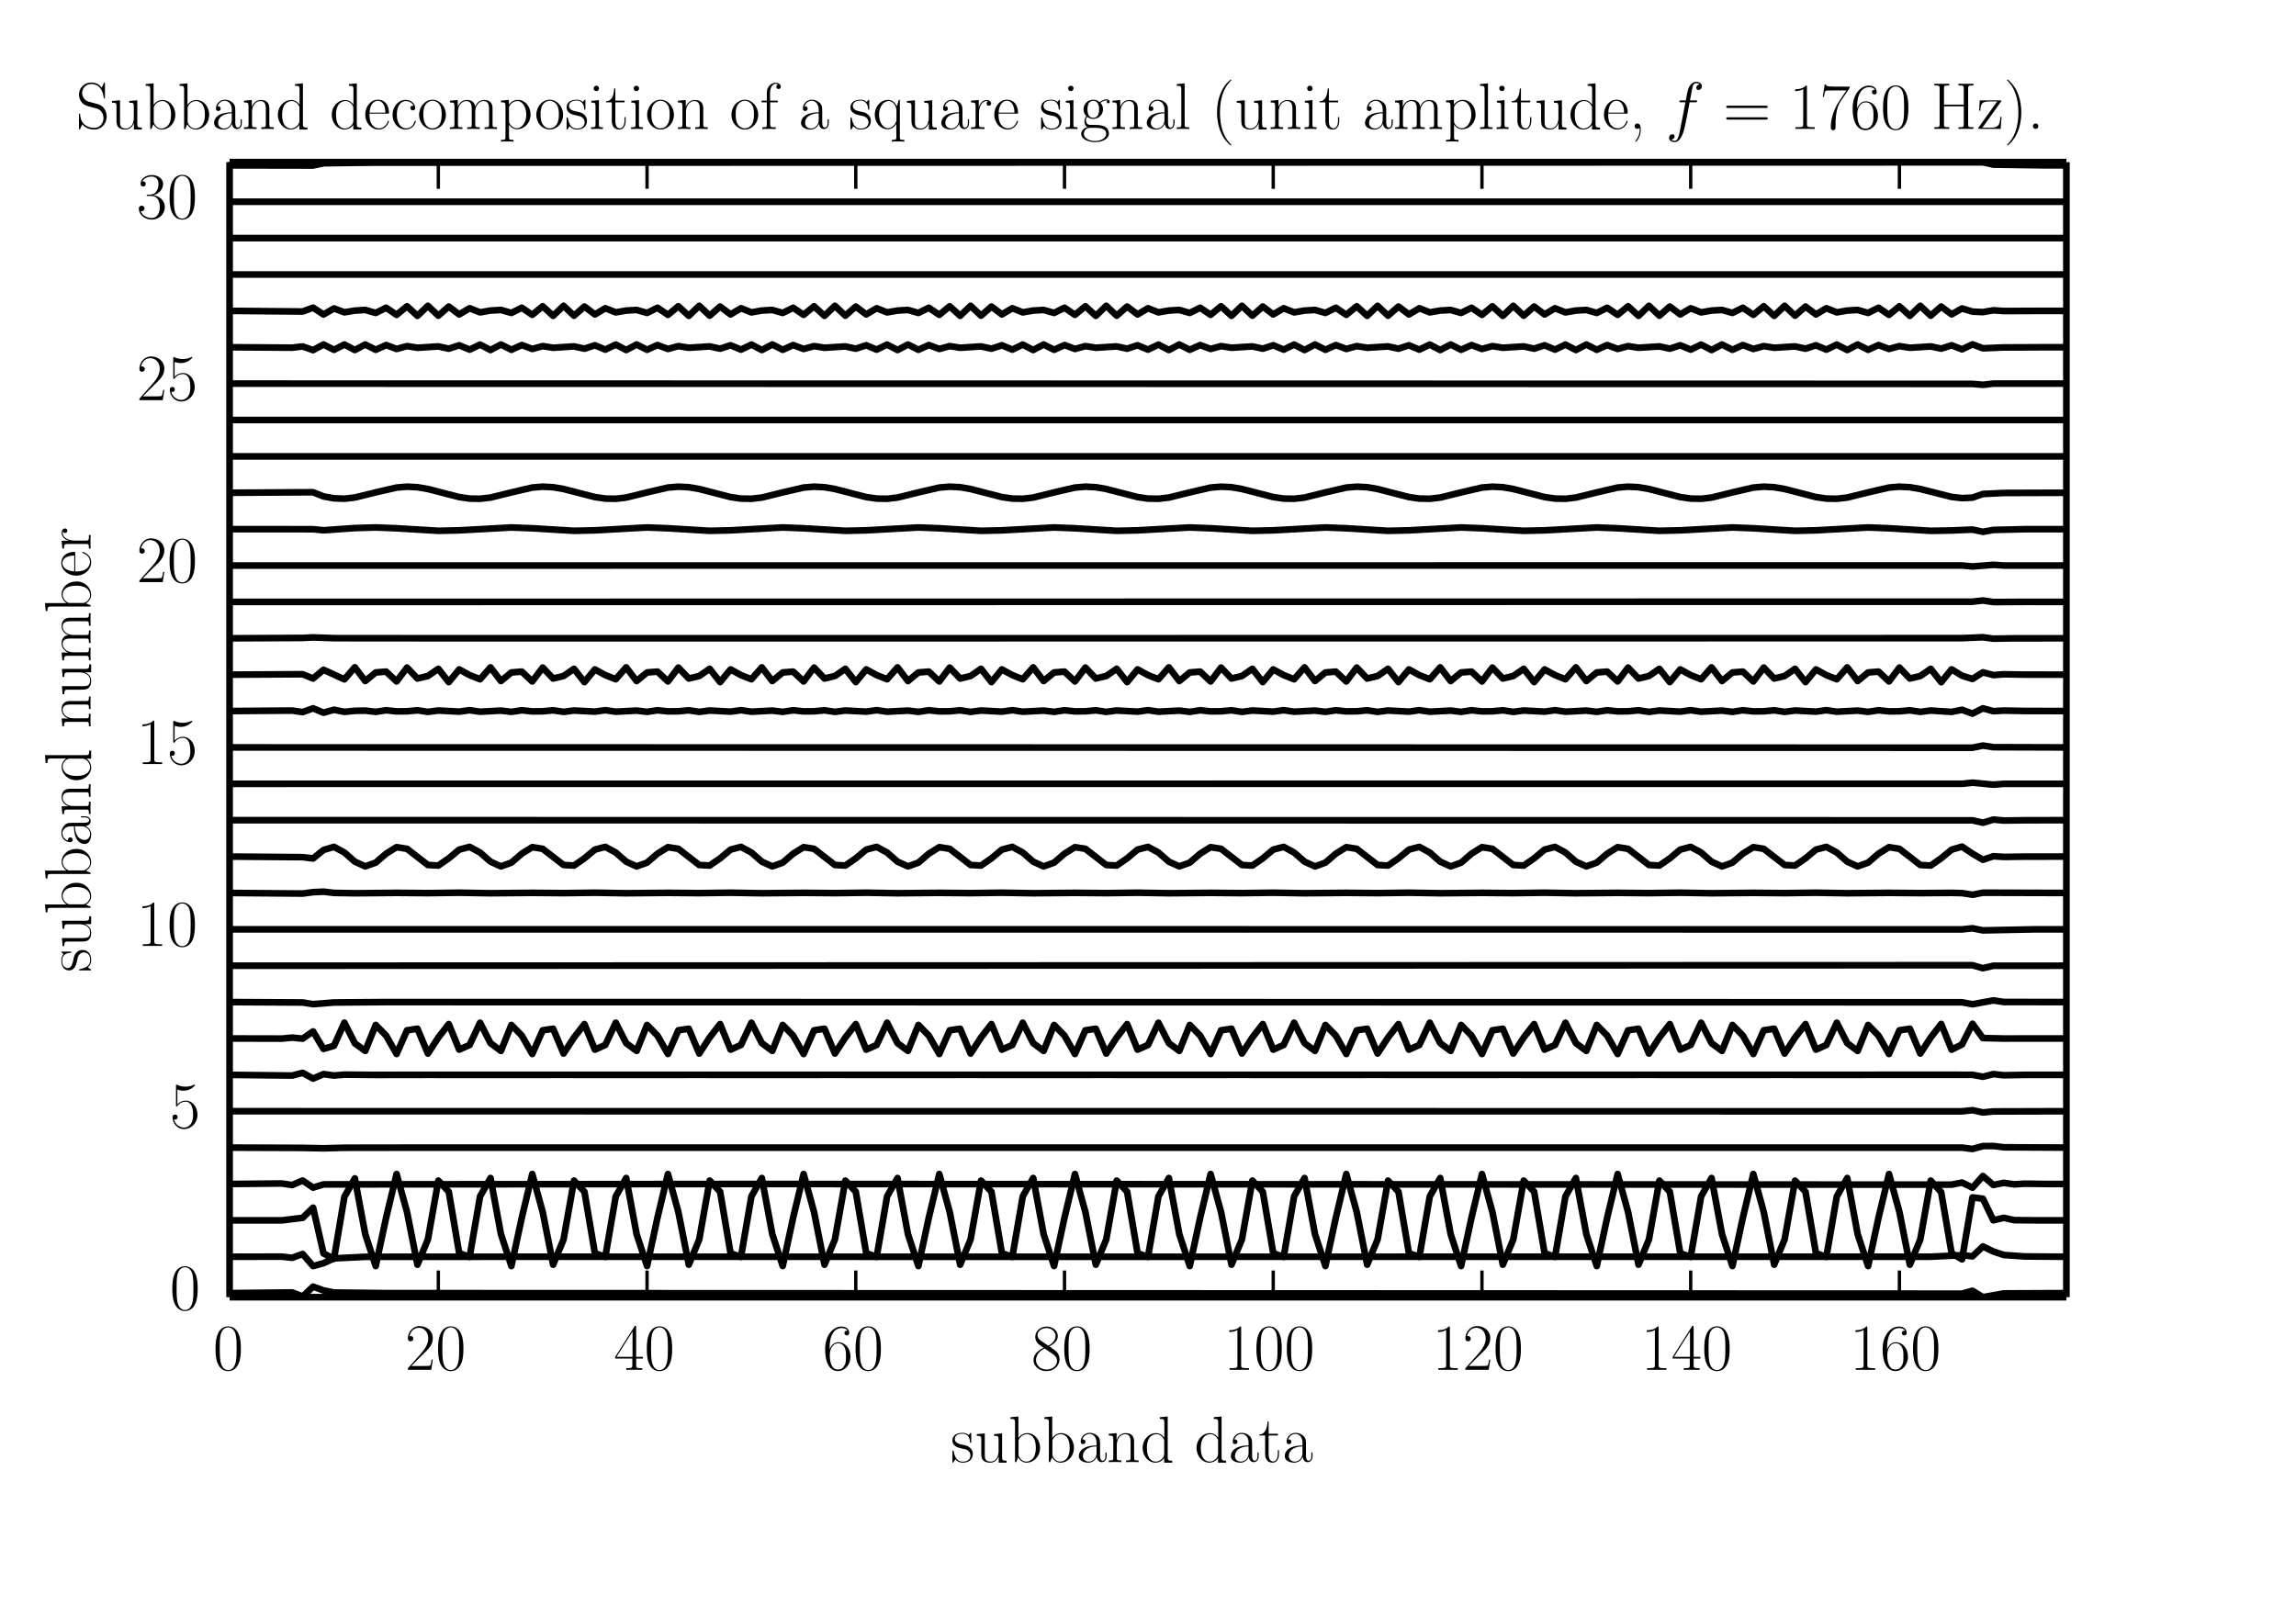 <?xml version="1.0" encoding="utf-8" standalone="no"?>
<!DOCTYPE svg PUBLIC "-//W3C//DTD SVG 1.1//EN"
  "http://www.w3.org/Graphics/SVG/1.1/DTD/svg11.dtd">
<!-- Created with matplotlib (http://matplotlib.org/) -->
<svg height="243pt" version="1.1" viewBox="0 0 345 243" width="345pt" xmlns="http://www.w3.org/2000/svg" xmlns:xlink="http://www.w3.org/1999/xlink">
 <defs>
  <style type="text/css">
*{stroke-linecap:butt;stroke-linejoin:round;}
  </style>
 </defs>
 <g id="figure_1">
  <g id="patch_1">
   <path d="
M0 243.687
L345 243.687
L345 0
L0 0
z
" style="fill:#ffffff;"/>
  </g>
  <g id="axes_1">
   <g id="patch_2">
    <path d="
M34.5 194.95
L310.5 194.95
L310.5 24.369
L34.5 24.369
z
" style="fill:#ffffff;"/>
   </g>
   <g id="line2d_1">
    <path clip-path="url(#p75ad0bfdef)" d="
M34.5 194.344
L43.909 194.241
L45.477 194.847
L47.045 193.368
L48.614 193.939
L50.182 194.253
L58.023 194.344
L294.818 194.425
L296.386 193.988
L297.955 194.95
L301.091 194.386
L310.5 194.344
L310.5 194.344" style="fill:none;stroke:#000000;stroke-linecap:square;"/>
   </g>
   <g id="line2d_2">
    <path clip-path="url(#p75ad0bfdef)" d="
M34.5 188.877
L42.341 188.86
L43.909 189.034
L45.477 188.459
L47.045 190.281
L48.614 189.845
L50.182 189.12
L54.886 188.886
L78.409 188.874
L156.818 188.879
L221.114 188.874
L290.114 188.868
L294.818 188.642
L296.386 188.812
L297.955 187.327
L299.523 188.083
L301.091 188.608
L304.227 188.831
L310.5 188.877
L310.5 188.877" style="fill:none;stroke:#000000;stroke-linecap:square;"/>
   </g>
   <g id="line2d_3">
    <path clip-path="url(#p75ad0bfdef)" d="
M34.5 183.409
L42.341 183.407
L45.477 183.026
L47.045 181.5
L48.614 188.38
L50.182 189.185
L51.75 179.861
L53.318 177.097
L54.886 185.496
L56.455 190.278
L58.023 182.987
L59.591 176.443
L61.159 182.151
L62.727 190.071
L64.296 186.273
L65.864 177.437
L67.432 179.105
L69 188.344
L70.568 188.902
L72.136 179.799
L73.704 177.045
L75.273 185.485
L76.841 190.273
L78.409 182.988
L79.977 176.443
L81.546 182.151
L83.114 190.071
L84.682 186.273
L86.25 177.437
L87.818 179.105
L89.386 188.344
L90.954 188.902
L92.523 179.799
L94.091 177.045
L95.659 185.485
L97.227 190.273
L98.796 182.988
L100.364 176.443
L101.932 182.151
L103.5 190.071
L105.068 186.273
L106.636 177.437
L108.205 179.105
L109.773 188.344
L111.341 188.902
L112.909 179.799
L114.477 177.045
L116.045 185.485
L117.614 190.273
L119.182 182.988
L120.75 176.443
L122.318 182.151
L123.886 190.071
L125.455 186.273
L127.023 177.437
L128.591 179.105
L130.159 188.344
L131.727 188.902
L133.295 179.799
L134.864 177.045
L136.432 185.485
L138 190.273
L139.568 182.988
L141.136 176.443
L142.705 182.151
L144.273 190.071
L145.841 186.273
L147.409 177.437
L148.977 179.105
L150.545 188.344
L152.114 188.902
L153.682 179.799
L155.25 177.045
L156.818 185.485
L158.386 190.273
L159.955 182.988
L161.523 176.443
L163.091 182.151
L164.659 190.071
L166.227 186.273
L167.795 177.437
L169.364 179.105
L170.932 188.344
L172.5 188.902
L174.068 179.799
L175.636 177.045
L177.205 185.485
L178.773 190.273
L180.341 182.988
L181.909 176.443
L183.477 182.151
L185.045 190.071
L186.614 186.273
L188.182 177.437
L189.75 179.105
L191.318 188.344
L192.886 188.902
L194.455 179.799
L196.023 177.045
L197.591 185.485
L199.159 190.273
L200.727 182.988
L202.295 176.443
L203.864 182.151
L205.432 190.071
L207 186.273
L208.568 177.437
L210.136 179.105
L211.705 188.344
L213.273 188.902
L214.841 179.799
L216.409 177.045
L217.977 185.485
L219.545 190.273
L221.114 182.988
L222.682 176.443
L224.25 182.151
L225.818 190.071
L227.386 186.273
L228.955 177.437
L230.523 179.105
L232.091 188.344
L233.659 188.902
L235.227 179.799
L236.795 177.045
L238.364 185.485
L239.932 190.273
L241.5 182.988
L243.068 176.443
L244.636 182.151
L246.205 190.071
L247.773 186.273
L249.341 177.437
L250.909 179.105
L252.477 188.344
L254.045 188.902
L255.614 179.799
L257.182 177.045
L258.75 185.485
L260.318 190.273
L261.886 182.988
L263.455 176.443
L265.023 182.151
L266.591 190.071
L268.159 186.273
L269.727 177.437
L271.295 179.105
L272.864 188.344
L274.432 188.902
L276 179.799
L277.568 177.045
L279.136 185.485
L280.705 190.273
L282.273 182.988
L283.841 176.443
L285.409 182.151
L286.977 190.072
L288.545 186.278
L290.114 177.435
L291.682 179.165
L293.25 188.341
L294.818 189.269
L296.386 179.96
L297.955 180.151
L299.523 183.401
L301.091 183.025
L302.659 183.374
L305.795 183.403
L310.5 183.409
L310.5 183.409" style="fill:none;stroke:#000000;stroke-linecap:square;"/>
   </g>
   <g id="line2d_4">
    <path clip-path="url(#p75ad0bfdef)" d="
M34.5 177.941
L42.341 177.865
L43.909 178.1
L45.477 177.422
L47.045 178.484
L48.614 178.001
L112.909 177.941
L293.25 178.039
L294.818 177.726
L296.386 178.498
L297.955 176.741
L299.523 178.091
L301.091 177.771
L302.659 177.997
L304.227 177.896
L307.364 177.938
L310.5 177.941
L310.5 177.941" style="fill:none;stroke:#000000;stroke-linecap:square;"/>
   </g>
   <g id="line2d_5">
    <path clip-path="url(#p75ad0bfdef)" d="
M34.5 172.474
L45.477 172.514
L48.614 172.581
L51.75 172.493
L64.296 172.474
L294.818 172.474
L296.386 172.675
L297.955 172.246
L299.523 172.23
L301.091 172.425
L310.5 172.474
L310.5 172.474" style="fill:none;stroke:#000000;stroke-linecap:square;"/>
   </g>
   <g id="line2d_6">
    <path clip-path="url(#p75ad0bfdef)" d="
M34.5 167.006
L294.818 167.02
L296.386 166.849
L297.955 167.19
L299.523 167.038
L310.5 167.006
L310.5 167.006" style="fill:none;stroke:#000000;stroke-linecap:square;"/>
   </g>
   <g id="line2d_7">
    <path clip-path="url(#p75ad0bfdef)" d="
M34.5 161.539
L43.909 161.644
L45.477 161.235
L47.045 162.099
L48.614 161.427
L50.182 161.641
L51.75 161.509
L56.455 161.547
L64.296 161.534
L72.136 161.539
L84.682 161.534
L92.523 161.539
L105.068 161.534
L112.909 161.539
L125.455 161.534
L133.295 161.539
L145.841 161.534
L153.682 161.539
L166.227 161.534
L174.068 161.539
L186.614 161.534
L194.455 161.539
L207 161.534
L214.841 161.539
L227.386 161.534
L235.227 161.539
L247.773 161.534
L255.614 161.539
L268.159 161.534
L276 161.539
L286.977 161.527
L296.386 161.534
L297.955 161.825
L299.523 161.425
L301.091 161.599
L304.227 161.541
L310.5 161.539
L310.5 161.539" style="fill:none;stroke:#000000;stroke-linecap:square;"/>
   </g>
   <g id="line2d_8">
    <path clip-path="url(#p75ad0bfdef)" d="
M34.5 156.071
L42.341 156.089
L43.909 155.945
L45.477 156.099
L47.045 155.013
L48.614 157.643
L50.182 157.173
L51.75 153.693
L53.318 156.798
L54.886 157.938
L56.455 154.043
L58.023 155.643
L59.591 158.404
L61.159 154.844
L62.727 154.608
L64.296 158.336
L65.864 155.928
L67.432 153.908
L69 157.748
L70.568 157.045
L72.136 153.703
L73.704 156.777
L75.273 157.938
L76.841 154.041
L78.409 155.643
L79.977 158.404
L81.546 154.844
L83.114 154.608
L84.682 158.336
L86.25 155.928
L87.818 153.908
L89.386 157.748
L90.954 157.045
L92.523 153.703
L94.091 156.777
L95.659 157.938
L97.227 154.041
L98.796 155.643
L100.364 158.404
L101.932 154.844
L103.5 154.608
L105.068 158.336
L106.636 155.928
L108.205 153.908
L109.773 157.748
L111.341 157.045
L112.909 153.703
L114.477 156.777
L116.045 157.938
L117.614 154.041
L119.182 155.643
L120.75 158.404
L122.318 154.844
L123.886 154.608
L125.455 158.336
L127.023 155.928
L128.591 153.908
L130.159 157.748
L131.727 157.045
L133.295 153.703
L134.864 156.777
L136.432 157.938
L138 154.041
L139.568 155.643
L141.136 158.404
L142.705 154.844
L144.273 154.608
L145.841 158.336
L147.409 155.928
L148.977 153.908
L150.545 157.748
L152.114 157.045
L153.682 153.703
L155.25 156.777
L156.818 157.938
L158.386 154.041
L159.955 155.643
L161.523 158.404
L163.091 154.844
L164.659 154.608
L166.227 158.336
L167.795 155.928
L169.364 153.908
L170.932 157.748
L172.5 157.045
L174.068 153.703
L175.636 156.777
L177.205 157.938
L178.773 154.041
L180.341 155.643
L181.909 158.404
L183.477 154.844
L185.045 154.608
L186.614 158.336
L188.182 155.928
L189.75 153.908
L191.318 157.748
L192.886 157.045
L194.455 153.703
L196.023 156.777
L197.591 157.938
L199.159 154.041
L200.727 155.643
L202.295 158.404
L203.864 154.844
L205.432 154.608
L207 158.336
L208.568 155.928
L210.136 153.908
L211.705 157.748
L213.273 157.045
L214.841 153.703
L216.409 156.777
L217.977 157.938
L219.545 154.041
L221.114 155.643
L222.682 158.404
L224.25 154.844
L225.818 154.608
L227.386 158.336
L228.955 155.928
L230.523 153.908
L232.091 157.748
L233.659 157.045
L235.227 153.703
L236.795 156.777
L238.364 157.938
L239.932 154.041
L241.5 155.643
L243.068 158.404
L244.636 154.844
L246.205 154.608
L247.773 158.336
L249.341 155.928
L250.909 153.908
L252.477 157.748
L254.045 157.045
L255.614 153.703
L257.182 156.777
L258.75 157.938
L260.318 154.041
L261.886 155.643
L263.455 158.404
L265.023 154.844
L266.591 154.608
L268.159 158.336
L269.727 155.928
L271.295 153.908
L272.864 157.748
L274.432 157.045
L276 153.703
L277.568 156.777
L279.136 157.938
L280.705 154.041
L282.273 155.643
L283.841 158.404
L285.409 154.844
L286.977 154.608
L288.545 158.334
L290.114 155.927
L291.682 153.892
L293.25 157.751
L294.818 156.969
L296.386 153.863
L297.955 156.01
L301.091 156.08
L307.364 156.071
L310.5 156.071
L310.5 156.071" style="fill:none;stroke:#000000;stroke-linecap:square;"/>
   </g>
   <g id="line2d_9">
    <path clip-path="url(#p75ad0bfdef)" d="
M34.5 150.603
L45.477 150.664
L47.045 150.911
L50.182 150.663
L58.023 150.604
L294.818 150.635
L296.386 150.929
L299.523 150.35
L301.091 150.588
L310.5 150.603
L310.5 150.603" style="fill:none;stroke:#000000;stroke-linecap:square;"/>
   </g>
   <g id="line2d_10">
    <path clip-path="url(#p75ad0bfdef)" d="
M34.5 145.136
L296.386 145.061
L297.955 145.513
L299.523 145.143
L304.227 145.147
L310.5 145.136
L310.5 145.136" style="fill:none;stroke:#000000;stroke-linecap:square;"/>
   </g>
   <g id="line2d_11">
    <path clip-path="url(#p75ad0bfdef)" d="
M34.5 139.668
L294.818 139.677
L296.386 139.512
L297.955 139.825
L305.795 139.669
L310.5 139.668
L310.5 139.668" style="fill:none;stroke:#000000;stroke-linecap:square;"/>
   </g>
   <g id="line2d_12">
    <path clip-path="url(#p75ad0bfdef)" d="
M34.5 134.201
L45.477 134.291
L47.045 134.082
L48.614 134.012
L50.182 134.192
L53.318 134.247
L59.591 134.186
L64.296 134.226
L69 134.165
L73.704 134.243
L79.977 134.186
L84.682 134.226
L89.386 134.165
L94.091 134.243
L100.364 134.186
L105.068 134.226
L109.773 134.165
L114.477 134.243
L120.75 134.186
L125.455 134.226
L130.159 134.165
L134.864 134.243
L141.136 134.186
L145.841 134.226
L150.545 134.165
L155.25 134.243
L161.523 134.186
L166.227 134.226
L170.932 134.165
L175.636 134.243
L181.909 134.186
L186.614 134.226
L191.318 134.165
L196.023 134.243
L202.295 134.186
L207 134.226
L211.705 134.165
L216.409 134.243
L222.682 134.186
L227.386 134.226
L232.091 134.165
L236.795 134.243
L243.068 134.186
L247.773 134.226
L252.477 134.165
L257.182 134.243
L263.455 134.186
L268.159 134.226
L272.864 134.165
L277.568 134.243
L283.841 134.186
L288.545 134.225
L293.25 134.189
L294.818 134.225
L296.386 134.471
L297.955 134.165
L310.5 134.201
L310.5 134.201" style="fill:none;stroke:#000000;stroke-linecap:square;"/>
   </g>
   <g id="line2d_13">
    <path clip-path="url(#p75ad0bfdef)" d="
M34.5 128.733
L45.477 128.822
L47.045 129.019
L48.614 127.741
L50.182 127.273
L51.75 128.119
L53.318 129.497
L54.886 130.209
L56.455 129.646
L58.023 128.293
L59.591 127.32
L61.159 127.568
L64.296 129.999
L65.864 130.083
L67.432 129
L69 127.687
L70.568 127.277
L72.136 128.126
L73.704 129.499
L75.273 130.21
L76.841 129.646
L78.409 128.293
L79.977 127.32
L81.546 127.568
L84.682 129.999
L86.25 130.083
L87.818 129
L89.386 127.687
L90.954 127.277
L92.523 128.126
L94.091 129.499
L95.659 130.21
L97.227 129.646
L98.796 128.293
L100.364 127.32
L101.932 127.568
L105.068 129.999
L106.636 130.083
L108.205 129
L109.773 127.687
L111.341 127.277
L112.909 128.126
L114.477 129.499
L116.045 130.21
L117.614 129.646
L119.182 128.293
L120.75 127.32
L122.318 127.568
L125.455 129.999
L127.023 130.083
L128.591 129
L130.159 127.687
L131.727 127.277
L133.295 128.126
L134.864 129.499
L136.432 130.21
L138 129.646
L139.568 128.293
L141.136 127.32
L142.705 127.568
L145.841 129.999
L147.409 130.083
L148.977 129
L150.545 127.687
L152.114 127.277
L153.682 128.126
L155.25 129.499
L156.818 130.21
L158.386 129.646
L159.955 128.293
L161.523 127.32
L163.091 127.568
L166.227 129.999
L167.795 130.083
L169.364 129
L170.932 127.687
L172.5 127.277
L174.068 128.126
L175.636 129.499
L177.205 130.21
L178.773 129.646
L180.341 128.293
L181.909 127.32
L183.477 127.568
L186.614 129.999
L188.182 130.083
L189.75 129
L191.318 127.687
L192.886 127.277
L194.455 128.126
L196.023 129.499
L197.591 130.21
L199.159 129.646
L200.727 128.293
L202.295 127.32
L203.864 127.568
L207 129.999
L208.568 130.083
L210.136 129
L211.705 127.687
L213.273 127.277
L214.841 128.126
L216.409 129.499
L217.977 130.21
L219.545 129.646
L221.114 128.293
L222.682 127.32
L224.25 127.568
L227.386 129.999
L228.955 130.083
L230.523 129
L232.091 127.687
L233.659 127.277
L235.227 128.126
L236.795 129.499
L238.364 130.21
L239.932 129.646
L241.5 128.293
L243.068 127.32
L244.636 127.568
L247.773 129.999
L249.341 130.083
L250.909 129
L252.477 127.687
L254.045 127.277
L255.614 128.126
L257.182 129.499
L258.75 130.21
L260.318 129.646
L261.886 128.293
L263.455 127.32
L265.023 127.568
L268.159 129.999
L269.727 130.083
L271.295 129
L272.864 127.687
L274.432 127.277
L276 128.126
L277.568 129.499
L279.136 130.21
L280.705 129.646
L282.273 128.293
L283.841 127.32
L285.409 127.568
L288.545 129.999
L290.114 130.082
L291.682 128.992
L293.25 127.696
L294.818 127.238
L296.386 128.293
L297.955 129.211
L299.523 128.684
L301.091 128.786
L304.227 128.741
L310.5 128.733
L310.5 128.733" style="fill:none;stroke:#000000;stroke-linecap:square;"/>
   </g>
   <g id="line2d_14">
    <path clip-path="url(#p75ad0bfdef)" d="
M34.5 123.265
L296.386 123.29
L297.955 123.645
L299.523 123.174
L301.091 123.318
L304.227 123.276
L310.5 123.265
L310.5 123.265" style="fill:none;stroke:#000000;stroke-linecap:square;"/>
   </g>
   <g id="line2d_15">
    <path clip-path="url(#p75ad0bfdef)" d="
M34.5 117.798
L294.818 117.794
L296.386 117.626
L299.523 117.927
L301.091 117.799
L310.5 117.798
L310.5 117.798" style="fill:none;stroke:#000000;stroke-linecap:square;"/>
   </g>
   <g id="line2d_16">
    <path clip-path="url(#p75ad0bfdef)" d="
M34.5 112.33
L296.386 112.372
L297.955 112.05
L299.523 112.294
L310.5 112.33
L310.5 112.33" style="fill:none;stroke:#000000;stroke-linecap:square;"/>
   </g>
   <g id="line2d_17">
    <path clip-path="url(#p75ad0bfdef)" d="
M34.5 106.863
L43.909 106.794
L45.477 107.021
L47.045 106.451
L48.614 107.111
L50.182 106.669
L51.75 106.986
L53.318 106.831
L54.886 106.799
L56.455 106.983
L58.023 106.747
L59.591 106.915
L61.159 106.9
L62.727 106.754
L64.296 106.987
L65.864 106.784
L69 106.952
L70.568 106.736
L72.136 106.963
L75.273 106.797
L76.841 106.984
L78.409 106.747
L79.977 106.915
L81.546 106.9
L83.114 106.754
L84.682 106.987
L86.25 106.784
L89.386 106.952
L90.954 106.736
L92.523 106.963
L95.659 106.797
L97.227 106.984
L98.796 106.747
L100.364 106.915
L101.932 106.9
L103.5 106.754
L105.068 106.987
L106.636 106.784
L109.773 106.952
L111.341 106.736
L112.909 106.963
L116.045 106.797
L117.614 106.984
L119.182 106.747
L120.75 106.915
L122.318 106.9
L123.886 106.754
L125.455 106.987
L127.023 106.784
L130.159 106.952
L131.727 106.736
L133.295 106.963
L136.432 106.797
L138 106.984
L139.568 106.747
L141.136 106.915
L142.705 106.9
L144.273 106.754
L145.841 106.987
L147.409 106.784
L150.545 106.952
L152.114 106.736
L153.682 106.963
L156.818 106.797
L158.386 106.984
L159.955 106.747
L161.523 106.915
L163.091 106.9
L164.659 106.754
L166.227 106.987
L167.795 106.784
L170.932 106.952
L172.5 106.736
L174.068 106.963
L177.205 106.797
L178.773 106.984
L180.341 106.747
L181.909 106.915
L183.477 106.9
L185.045 106.754
L186.614 106.987
L188.182 106.784
L191.318 106.952
L192.886 106.736
L194.455 106.963
L197.591 106.797
L199.159 106.984
L200.727 106.747
L202.295 106.915
L203.864 106.9
L205.432 106.754
L207 106.987
L208.568 106.784
L211.705 106.952
L213.273 106.736
L214.841 106.963
L217.977 106.797
L219.545 106.984
L221.114 106.747
L222.682 106.915
L224.25 106.9
L225.818 106.754
L227.386 106.987
L228.955 106.784
L232.091 106.952
L233.659 106.736
L235.227 106.963
L238.364 106.797
L239.932 106.984
L241.5 106.747
L243.068 106.915
L244.636 106.9
L246.205 106.754
L247.773 106.987
L249.341 106.784
L252.477 106.952
L254.045 106.736
L255.614 106.963
L258.75 106.797
L260.318 106.984
L261.886 106.747
L263.455 106.915
L265.023 106.9
L266.591 106.754
L268.159 106.987
L269.727 106.784
L272.864 106.952
L274.432 106.736
L276 106.963
L279.136 106.797
L280.705 106.984
L282.273 106.747
L283.841 106.915
L285.409 106.9
L286.977 106.754
L288.545 106.987
L290.114 106.787
L293.25 106.992
L294.818 106.673
L296.386 107.25
L297.955 106.453
L299.523 106.882
L301.091 106.793
L304.227 106.852
L310.5 106.863
L310.5 106.863" style="fill:none;stroke:#000000;stroke-linecap:square;"/>
   </g>
   <g id="line2d_18">
    <path clip-path="url(#p75ad0bfdef)" d="
M34.5 101.395
L45.477 101.33
L47.045 101.973
L48.614 100.661
L51.75 102.098
L53.318 100.285
L54.886 102.352
L56.455 101.062
L58.023 100.937
L59.591 102.413
L61.159 100.329
L62.727 101.973
L64.296 101.596
L65.864 100.516
L67.432 102.51
L69 100.606
L70.568 101.463
L72.136 102.084
L73.704 100.297
L75.273 102.351
L76.841 101.063
L78.409 100.937
L79.977 102.413
L81.546 100.329
L83.114 101.973
L84.682 101.596
L86.25 100.516
L87.818 102.51
L89.386 100.606
L90.954 101.463
L92.523 102.084
L94.091 100.297
L95.659 102.351
L97.227 101.063
L98.796 100.937
L100.364 102.413
L101.932 100.329
L103.5 101.973
L105.068 101.596
L106.636 100.516
L108.205 102.51
L109.773 100.606
L111.341 101.463
L112.909 102.084
L114.477 100.297
L116.045 102.351
L117.614 101.063
L119.182 100.937
L120.75 102.413
L122.318 100.329
L123.886 101.973
L125.455 101.596
L127.023 100.516
L128.591 102.51
L130.159 100.606
L131.727 101.463
L133.295 102.084
L134.864 100.297
L136.432 102.351
L138 101.063
L139.568 100.937
L141.136 102.413
L142.705 100.329
L144.273 101.973
L145.841 101.596
L147.409 100.516
L148.977 102.51
L150.545 100.606
L152.114 101.463
L153.682 102.084
L155.25 100.297
L156.818 102.351
L158.386 101.063
L159.955 100.937
L161.523 102.413
L163.091 100.329
L164.659 101.973
L166.227 101.596
L167.795 100.516
L169.364 102.51
L170.932 100.606
L172.5 101.463
L174.068 102.084
L175.636 100.297
L177.205 102.351
L178.773 101.063
L180.341 100.937
L181.909 102.413
L183.477 100.329
L185.045 101.973
L186.614 101.596
L188.182 100.516
L189.75 102.51
L191.318 100.606
L192.886 101.463
L194.455 102.084
L196.023 100.297
L197.591 102.351
L199.159 101.063
L200.727 100.937
L202.295 102.413
L203.864 100.329
L205.432 101.973
L207 101.596
L208.568 100.516
L210.136 102.51
L211.705 100.606
L213.273 101.463
L214.841 102.084
L216.409 100.297
L217.977 102.351
L219.545 101.063
L221.114 100.937
L222.682 102.413
L224.25 100.329
L225.818 101.973
L227.386 101.596
L228.955 100.516
L230.523 102.51
L232.091 100.606
L233.659 101.463
L235.227 102.084
L236.795 100.297
L238.364 102.351
L239.932 101.063
L241.5 100.937
L243.068 102.413
L244.636 100.329
L246.205 101.973
L247.773 101.596
L249.341 100.516
L250.909 102.51
L252.477 100.606
L254.045 101.463
L255.614 102.084
L257.182 100.297
L258.75 102.351
L260.318 101.063
L261.886 100.937
L263.455 102.413
L265.023 100.329
L266.591 101.973
L268.159 101.596
L269.727 100.516
L271.295 102.51
L272.864 100.606
L274.432 101.463
L276 102.084
L277.568 100.297
L279.136 102.351
L280.705 101.063
L282.273 100.937
L283.841 102.413
L285.409 100.329
L286.977 101.973
L288.545 101.598
L290.114 100.514
L291.682 102.527
L293.25 100.592
L294.818 101.551
L296.386 102.041
L297.955 101.039
L299.523 101.458
L301.091 101.34
L304.227 101.389
L310.5 101.395
L310.5 101.395" style="fill:none;stroke:#000000;stroke-linecap:square;"/>
   </g>
   <g id="line2d_19">
    <path clip-path="url(#p75ad0bfdef)" d="
M34.5 95.927
L45.477 95.876
L47.045 95.795
L50.182 95.909
L70.568 95.927
L294.818 95.908
L297.955 95.773
L299.523 95.985
L302.659 95.932
L310.5 95.927
L310.5 95.927" style="fill:none;stroke:#000000;stroke-linecap:square;"/>
   </g>
   <g id="line2d_20">
    <path clip-path="url(#p75ad0bfdef)" d="
M34.5 90.46
L296.386 90.429
L297.955 90.245
L299.523 90.481
L304.227 90.454
L310.5 90.46
L310.5 90.46" style="fill:none;stroke:#000000;stroke-linecap:square;"/>
   </g>
   <g id="line2d_21">
    <path clip-path="url(#p75ad0bfdef)" d="
M34.5 84.992
L294.818 84.987
L296.386 85.131
L299.523 84.887
L301.091 84.994
L310.5 84.992
L310.5 84.992" style="fill:none;stroke:#000000;stroke-linecap:square;"/>
   </g>
   <g id="line2d_22">
    <path clip-path="url(#p75ad0bfdef)" d="
M34.5 79.525
L47.045 79.536
L48.614 79.694
L53.318 79.36
L56.455 79.271
L59.591 79.394
L65.864 79.774
L69 79.704
L76.841 79.272
L79.977 79.394
L86.25 79.774
L89.386 79.704
L97.227 79.272
L100.364 79.394
L106.636 79.774
L109.773 79.704
L117.614 79.272
L120.75 79.394
L127.023 79.774
L130.159 79.704
L138 79.272
L141.136 79.394
L147.409 79.774
L150.545 79.704
L158.386 79.272
L161.523 79.394
L167.795 79.774
L170.932 79.704
L178.773 79.272
L181.909 79.394
L188.182 79.774
L191.318 79.704
L199.159 79.272
L202.295 79.394
L208.568 79.774
L211.705 79.704
L219.545 79.272
L222.682 79.394
L228.955 79.774
L232.091 79.704
L239.932 79.272
L243.068 79.394
L249.341 79.774
L252.477 79.704
L260.318 79.272
L263.455 79.394
L269.727 79.774
L272.864 79.704
L280.705 79.272
L283.841 79.394
L290.114 79.776
L293.25 79.724
L296.386 79.588
L297.955 79.927
L299.523 79.644
L304.227 79.531
L310.5 79.525
L310.5 79.525" style="fill:none;stroke:#000000;stroke-linecap:square;"/>
   </g>
   <g id="line2d_23">
    <path clip-path="url(#p75ad0bfdef)" d="
M34.5 74.057
L47.045 73.976
L48.614 74.611
L50.182 74.889
L51.75 74.949
L53.318 74.772
L56.455 74.001
L59.591 73.274
L61.159 73.143
L62.727 73.222
L64.296 73.493
L69 74.704
L70.568 74.931
L72.136 74.958
L73.704 74.778
L76.841 74.002
L79.977 73.274
L81.546 73.143
L83.114 73.222
L84.682 73.493
L89.386 74.704
L90.954 74.931
L92.523 74.958
L94.091 74.778
L97.227 74.002
L100.364 73.274
L101.932 73.143
L103.5 73.222
L105.068 73.493
L109.773 74.704
L111.341 74.931
L112.909 74.958
L114.477 74.778
L117.614 74.002
L120.75 73.274
L122.318 73.143
L123.886 73.222
L125.455 73.493
L130.159 74.704
L131.727 74.931
L133.295 74.958
L134.864 74.778
L138 74.002
L141.136 73.274
L142.705 73.143
L144.273 73.222
L145.841 73.493
L150.545 74.704
L152.114 74.931
L153.682 74.958
L155.25 74.778
L158.386 74.002
L161.523 73.274
L163.091 73.143
L164.659 73.222
L166.227 73.493
L170.932 74.704
L172.5 74.931
L174.068 74.958
L175.636 74.778
L178.773 74.002
L181.909 73.274
L183.477 73.143
L185.045 73.222
L186.614 73.493
L191.318 74.704
L192.886 74.931
L194.455 74.958
L196.023 74.778
L199.159 74.002
L202.295 73.274
L203.864 73.143
L205.432 73.222
L207 73.493
L211.705 74.704
L213.273 74.931
L214.841 74.958
L216.409 74.778
L219.545 74.002
L222.682 73.274
L224.25 73.143
L225.818 73.222
L227.386 73.493
L232.091 74.704
L233.659 74.931
L235.227 74.958
L236.795 74.778
L239.932 74.002
L243.068 73.274
L244.636 73.143
L246.205 73.222
L247.773 73.493
L252.477 74.704
L254.045 74.931
L255.614 74.958
L257.182 74.778
L260.318 74.002
L263.455 73.274
L265.023 73.143
L266.591 73.222
L268.159 73.493
L272.864 74.704
L274.432 74.931
L276 74.958
L277.568 74.778
L280.705 74.002
L283.841 73.274
L285.409 73.143
L286.977 73.222
L288.545 73.492
L293.25 74.68
L294.818 74.862
L296.386 74.785
L297.955 74.24
L301.091 74.088
L310.5 74.057
L310.5 74.057" style="fill:none;stroke:#000000;stroke-linecap:square;"/>
   </g>
   <g id="line2d_24">
    <path clip-path="url(#p75ad0bfdef)" d="
M34.5 68.59
L310.5 68.59
L310.5 68.59" style="fill:none;stroke:#000000;stroke-linecap:square;"/>
   </g>
   <g id="line2d_25">
    <path clip-path="url(#p75ad0bfdef)" d="
M34.5 63.122
L310.5 63.122
L310.5 63.122" style="fill:none;stroke:#000000;stroke-linecap:square;"/>
   </g>
   <g id="line2d_26">
    <path clip-path="url(#p75ad0bfdef)" d="
M34.5 57.654
L296.386 57.696
L297.955 57.834
L299.523 57.652
L307.364 57.655
L310.5 57.654
L310.5 57.654" style="fill:none;stroke:#000000;stroke-linecap:square;"/>
   </g>
   <g id="line2d_27">
    <path clip-path="url(#p75ad0bfdef)" d="
M34.5 52.187
L43.909 52.25
L45.477 52.063
L47.045 52.62
L48.614 51.773
L50.182 52.573
L51.75 51.778
L53.318 52.606
L54.886 51.775
L56.455 52.569
L58.023 51.857
L59.591 52.445
L61.159 52.015
L62.727 52.262
L65.864 52.062
L67.432 52.403
L69 51.891
L70.568 52.545
L72.136 51.787
L73.704 52.605
L75.273 51.775
L76.841 52.569
L78.409 51.857
L79.977 52.445
L81.546 52.015
L83.114 52.262
L86.25 52.062
L87.818 52.403
L89.386 51.891
L90.954 52.545
L92.523 51.787
L94.091 52.605
L95.659 51.775
L97.227 52.569
L98.796 51.857
L100.364 52.445
L101.932 52.015
L103.5 52.262
L106.636 52.062
L108.205 52.403
L109.773 51.891
L111.341 52.545
L112.909 51.787
L114.477 52.605
L116.045 51.775
L117.614 52.569
L119.182 51.857
L120.75 52.445
L122.318 52.015
L123.886 52.262
L127.023 52.062
L128.591 52.403
L130.159 51.891
L131.727 52.545
L133.295 51.787
L134.864 52.605
L136.432 51.775
L138 52.569
L139.568 51.857
L141.136 52.445
L142.705 52.015
L144.273 52.262
L147.409 52.062
L148.977 52.403
L150.545 51.891
L152.114 52.545
L153.682 51.787
L155.25 52.605
L156.818 51.775
L158.386 52.569
L159.955 51.857
L161.523 52.445
L163.091 52.015
L164.659 52.262
L167.795 52.062
L169.364 52.403
L170.932 51.891
L172.5 52.545
L174.068 51.787
L175.636 52.605
L177.205 51.775
L178.773 52.569
L180.341 51.857
L181.909 52.445
L183.477 52.015
L185.045 52.262
L188.182 52.062
L189.75 52.403
L191.318 51.891
L192.886 52.545
L194.455 51.787
L196.023 52.605
L197.591 51.775
L199.159 52.569
L200.727 51.857
L202.295 52.445
L203.864 52.015
L205.432 52.262
L208.568 52.062
L210.136 52.403
L211.705 51.891
L213.273 52.545
L214.841 51.787
L216.409 52.605
L217.977 51.775
L219.545 52.569
L221.114 51.857
L222.682 52.445
L224.25 52.015
L225.818 52.262
L228.955 52.062
L230.523 52.403
L232.091 51.891
L233.659 52.545
L235.227 51.787
L236.795 52.605
L238.364 51.775
L239.932 52.569
L241.5 51.857
L243.068 52.445
L244.636 52.015
L246.205 52.262
L249.341 52.062
L250.909 52.403
L252.477 51.891
L254.045 52.545
L255.614 51.787
L257.182 52.605
L258.75 51.775
L260.318 52.569
L261.886 51.857
L263.455 52.445
L265.023 52.015
L266.591 52.262
L269.727 52.062
L271.295 52.403
L272.864 51.891
L274.432 52.545
L276 51.787
L277.568 52.605
L279.136 51.775
L280.705 52.569
L282.273 51.857
L283.841 52.445
L285.409 52.015
L286.977 52.262
L290.114 52.063
L291.682 52.395
L293.25 51.893
L294.818 52.504
L296.386 51.748
L297.955 52.344
L301.091 52.216
L307.364 52.187
L310.5 52.187
L310.5 52.187" style="fill:none;stroke:#000000;stroke-linecap:square;"/>
   </g>
   <g id="line2d_28">
    <path clip-path="url(#p75ad0bfdef)" d="
M34.5 46.719
L45.477 46.816
L47.045 46.241
L48.614 47.266
L50.182 46.355
L51.75 46.938
L53.318 46.679
L54.886 46.581
L56.455 47.031
L58.023 46.252
L59.591 47.316
L61.159 46.028
L62.727 47.465
L64.296 45.962
L65.864 47.443
L67.432 46.07
L69 47.255
L70.568 46.327
L72.136 46.945
L73.704 46.673
L75.273 46.583
L76.841 47.03
L78.409 46.252
L79.977 47.316
L81.546 46.028
L83.114 47.465
L84.682 45.962
L86.25 47.443
L87.818 46.07
L89.386 47.255
L90.954 46.327
L92.523 46.945
L94.091 46.673
L95.659 46.583
L97.227 47.03
L98.796 46.252
L100.364 47.316
L101.932 46.028
L103.5 47.465
L105.068 45.962
L106.636 47.443
L108.205 46.07
L109.773 47.255
L111.341 46.327
L112.909 46.945
L114.477 46.673
L116.045 46.583
L117.614 47.03
L119.182 46.252
L120.75 47.316
L122.318 46.028
L123.886 47.465
L125.455 45.962
L127.023 47.443
L128.591 46.07
L130.159 47.255
L131.727 46.327
L133.295 46.945
L134.864 46.673
L136.432 46.583
L138 47.03
L139.568 46.252
L141.136 47.316
L142.705 46.028
L144.273 47.465
L145.841 45.962
L147.409 47.443
L148.977 46.07
L150.545 47.255
L152.114 46.327
L153.682 46.945
L155.25 46.673
L156.818 46.583
L158.386 47.03
L159.955 46.252
L161.523 47.316
L163.091 46.028
L164.659 47.465
L166.227 45.962
L167.795 47.443
L169.364 46.07
L170.932 47.255
L172.5 46.327
L174.068 46.945
L175.636 46.673
L177.205 46.583
L178.773 47.03
L180.341 46.252
L181.909 47.316
L183.477 46.028
L185.045 47.465
L186.614 45.962
L188.182 47.443
L189.75 46.07
L191.318 47.255
L192.886 46.327
L194.455 46.945
L196.023 46.673
L197.591 46.583
L199.159 47.03
L200.727 46.252
L202.295 47.316
L203.864 46.028
L205.432 47.465
L207 45.962
L208.568 47.443
L210.136 46.07
L211.705 47.255
L213.273 46.327
L214.841 46.945
L216.409 46.673
L217.977 46.583
L219.545 47.03
L221.114 46.252
L222.682 47.316
L224.25 46.028
L225.818 47.465
L227.386 45.962
L228.955 47.443
L230.523 46.07
L232.091 47.255
L233.659 46.327
L235.227 46.945
L236.795 46.673
L238.364 46.583
L239.932 47.03
L241.5 46.252
L243.068 47.316
L244.636 46.028
L246.205 47.465
L247.773 45.962
L249.341 47.443
L250.909 46.07
L252.477 47.255
L254.045 46.327
L255.614 46.945
L257.182 46.673
L258.75 46.583
L260.318 47.03
L261.886 46.252
L263.455 47.316
L265.023 46.028
L266.591 47.465
L268.159 45.962
L269.727 47.443
L271.295 46.07
L272.864 47.255
L274.432 46.327
L276 46.945
L277.568 46.673
L279.136 46.583
L280.705 47.03
L282.273 46.252
L283.841 47.316
L285.409 46.028
L286.977 47.465
L288.545 45.962
L290.114 47.443
L291.682 46.073
L293.25 47.245
L294.818 46.358
L296.386 46.832
L297.955 46.906
L299.523 46.635
L301.091 46.744
L307.364 46.719
L310.5 46.719
L310.5 46.719" style="fill:none;stroke:#000000;stroke-linecap:square;"/>
   </g>
   <g id="line2d_29">
    <path clip-path="url(#p75ad0bfdef)" d="
M34.5 41.252
L310.5 41.252
L310.5 41.252" style="fill:none;stroke:#000000;stroke-linecap:square;"/>
   </g>
   <g id="line2d_30">
    <path clip-path="url(#p75ad0bfdef)" d="
M34.5 35.784
L310.5 35.784
L310.5 35.784" style="fill:none;stroke:#000000;stroke-linecap:square;"/>
   </g>
   <g id="line2d_31">
    <path clip-path="url(#p75ad0bfdef)" d="
M34.5 30.316
L310.5 30.316
L310.5 30.316" style="fill:none;stroke:#000000;stroke-linecap:square;"/>
   </g>
   <g id="line2d_32">
    <path clip-path="url(#p75ad0bfdef)" d="
M34.5 24.849
L47.045 24.872
L48.614 24.533
L56.455 24.429
L297.955 24.378
L299.523 24.739
L307.364 24.848
L310.5 24.849
L310.5 24.849" style="fill:none;stroke:#000000;stroke-linecap:square;"/>
   </g>
   <g id="matplotlib.axis_1">
    <g id="xtick_1">
     <g id="line2d_33">
      <defs>
       <path d="
M0 0
L0 -4" id="m93b0483c22" style="stroke:#000000;stroke-width:0.5;"/>
      </defs>
      <g>
       <use style="stroke:#000000;stroke-width:0.5;" x="34.5" xlink:href="#m93b0483c22" y="194.95"/>
      </g>
     </g>
     <g id="line2d_34">
      <defs>
       <path d="
M0 0
L0 4" id="m741efc42ff" style="stroke:#000000;stroke-width:0.5;"/>
      </defs>
      <g>
       <use style="stroke:#000000;stroke-width:0.5;" x="34.5" xlink:href="#m741efc42ff" y="24.369"/>
      </g>
     </g>
     <g id="text_1">
      <!-- $0$ -->
      <defs>
       <path d="
M42 31.641
C42 37.75 41.906 48.125 37.703 56.109
C34 63.109 28.094 65.594 22.906 65.594
C18.094 65.594 12 63.406 8.203 56.203
C4.203 48.719 3.797 39.438 3.797 31.641
C3.797 25.953 3.906 17.281 7 9.672
C11.297 -0.609 19 -2 22.906 -2
C27.5 -2 34.5 -0.109 38.594 9.375
C41.594 16.281 42 24.359 42 31.641
M22.906 -0.406
C16.5 -0.406 12.703 5.078 11.297 12.688
C10.203 18.562 10.203 27.156 10.203 32.75
C10.203 40.438 10.203 46.828 11.5 52.922
C13.406 61.391 19 64 22.906 64
C27 64 32.297 61.297 34.203 53.125
C35.5 47.438 35.594 40.734 35.594 32.75
C35.594 26.25 35.594 18.266 34.406 12.375
C32.297 1.484 26.406 -0.406 22.906 -0.406" id="CMR17-48"/>
      </defs>
      <g transform="translate(32.009 205.868)scale(0.1 -0.1)">
       <use transform="scale(0.996)" xlink:href="#CMR17-48"/>
      </g>
     </g>
    </g>
    <g id="xtick_2">
     <g id="line2d_35">
      <g>
       <use style="stroke:#000000;stroke-width:0.5;" x="65.864" xlink:href="#m93b0483c22" y="194.95"/>
      </g>
     </g>
     <g id="line2d_36">
      <g>
       <use style="stroke:#000000;stroke-width:0.5;" x="65.864" xlink:href="#m741efc42ff" y="24.369"/>
      </g>
     </g>
     <g id="text_2">
      <!-- $20$ -->
      <defs>
       <path d="
M41.703 15.453
L39.906 15.453
C38.906 8.375 38.094 7.172 37.703 6.562
C37.203 5.766 30 5.766 28.594 5.766
L9.406 5.766
C13 9.672 20 16.75 28.5 24.953
C34.594 30.734 41.703 37.531 41.703 47.422
C41.703 59.219 32.297 66 21.797 66
C10.797 66 4.094 56.312 4.094 47.344
C4.094 43.438 7 42.938 8.203 42.938
C9.203 42.938 12.203 43.547 12.203 47.031
C12.203 50.109 9.594 51 8.203 51
C7.594 51 7 50.906 6.594 50.703
C8.5 59.219 14.297 63.406 20.406 63.406
C29.094 63.406 34.797 56.516 34.797 47.422
C34.797 38.734 29.703 31.25 24 24.75
L4.094 2.281
L4.094 0
L39.297 0
z
" id="CMR17-50"/>
      </defs>
      <g transform="translate(60.882 205.868)scale(0.1 -0.1)">
       <use transform="scale(0.996)" xlink:href="#CMR17-50"/>
       <use transform="translate(45.69 0.0)scale(0.996)" xlink:href="#CMR17-48"/>
      </g>
     </g>
    </g>
    <g id="xtick_3">
     <g id="line2d_37">
      <g>
       <use style="stroke:#000000;stroke-width:0.5;" x="97.227" xlink:href="#m93b0483c22" y="194.95"/>
      </g>
     </g>
     <g id="line2d_38">
      <g>
       <use style="stroke:#000000;stroke-width:0.5;" x="97.227" xlink:href="#m741efc42ff" y="24.369"/>
      </g>
     </g>
     <g id="text_3">
      <!-- $40$ -->
      <defs>
       <path d="
M33.594 64.328
C33.594 66.406 33.5 66.5 31.703 66.5
L2 19.594
L2 17
L27.797 17
L27.797 7.141
C27.797 3.5 27.594 2.5 20.594 2.5
L18.703 2.5
L18.703 0
C21.906 0 27.297 0 30.703 0
C34.094 0 39.5 0 42.703 0
L42.703 2.5
L40.797 2.5
C33.797 2.5 33.594 3.5 33.594 7.141
L33.594 17
L43.797 17
L43.797 19.594
L33.594 19.594
z

M28.094 57.766
L28.094 19.594
L4 19.594
z
" id="CMR17-52"/>
      </defs>
      <g transform="translate(92.246 205.868)scale(0.1 -0.1)">
       <use transform="scale(0.996)" xlink:href="#CMR17-52"/>
       <use transform="translate(45.69 0.0)scale(0.996)" xlink:href="#CMR17-48"/>
      </g>
     </g>
    </g>
    <g id="xtick_4">
     <g id="line2d_39">
      <g>
       <use style="stroke:#000000;stroke-width:0.5;" x="128.591" xlink:href="#m93b0483c22" y="194.95"/>
      </g>
     </g>
     <g id="line2d_40">
      <g>
       <use style="stroke:#000000;stroke-width:0.5;" x="128.591" xlink:href="#m741efc42ff" y="24.369"/>
      </g>
     </g>
     <g id="text_4">
      <!-- $60$ -->
      <defs>
       <path d="
M10.594 34
C10.594 57.656 21.797 63 28.297 63
C30.406 63 35.5 62.641 37.5 59
C35.906 59 32.906 59 32.906 55.516
C32.906 52.828 35.094 51.922 36.5 51.922
C37.406 51.922 40.094 52.312 40.094 55.625
C40.094 61.781 35.094 65.297 28.203 65.297
C16.297 65.297 3.797 52.969 3.797 31
C3.797 3.953 15.094 -2 23.094 -2
C32.797 -2 42 6.672 42 20.047
C42 32.516 33.906 41.594 23.703 41.594
C17.594 41.594 13.094 37.609 10.594 30.625
z

M23.094 0.391
C10.797 0.391 10.797 18.75 10.797 22.438
C10.797 29.625 14.203 40 23.5 40
C25.203 40 30.094 40 33.406 33.125
C35.203 29.219 35.203 25.141 35.203 20.141
C35.203 14.75 35.203 10.781 33.094 6.781
C30.906 2.672 27.703 0.391 23.094 0.391" id="CMR17-54"/>
      </defs>
      <g transform="translate(123.61 205.868)scale(0.1 -0.1)">
       <use transform="scale(0.996)" xlink:href="#CMR17-54"/>
       <use transform="translate(45.69 0.0)scale(0.996)" xlink:href="#CMR17-48"/>
      </g>
     </g>
    </g>
    <g id="xtick_5">
     <g id="line2d_41">
      <g>
       <use style="stroke:#000000;stroke-width:0.5;" x="159.955" xlink:href="#m93b0483c22" y="194.95"/>
      </g>
     </g>
     <g id="line2d_42">
      <g>
       <use style="stroke:#000000;stroke-width:0.5;" x="159.955" xlink:href="#m741efc42ff" y="24.369"/>
      </g>
     </g>
     <g id="text_5">
      <!-- $80$ -->
      <defs>
       <path d="
M27.203 35.375
C33.5 38.562 39.906 43.328 39.906 50.984
C39.906 60.031 31.094 65.297 23 65.297
C13.906 65.297 5.906 58.734 5.906 49.688
C5.906 47.203 6.5 42.922 10.406 39.141
C11.406 38.156 15.594 35.172 18.297 33.281
C13.797 30.984 3.297 25.531 3.297 14.594
C3.297 4.359 13.094 -2 22.797 -2
C33.5 -2 42.5 5.656 42.5 15.797
C42.5 24.844 36.406 29.031 32.406 31.703
z

M14.094 44.125
C13.297 44.625 9.297 47.703 9.297 52.375
C9.297 58.438 15.594 63 22.797 63
C30.703 63 36.5 57.453 36.5 50.984
C36.5 41.734 26.094 36.469 25.594 36.469
C25.5 36.469 25.406 36.469 24.594 37.078
z

M32.5 23.734
C34 22.641 38.797 19.375 38.797 13.297
C38.797 5.953 31.406 0.391 23 0.391
C13.906 0.391 7 6.844 7 14.688
C7 22.547 13.094 29.094 20 32.188
z
" id="CMR17-56"/>
      </defs>
      <g transform="translate(154.973 205.868)scale(0.1 -0.1)">
       <use transform="scale(0.996)" xlink:href="#CMR17-56"/>
       <use transform="translate(45.69 0.0)scale(0.996)" xlink:href="#CMR17-48"/>
      </g>
     </g>
    </g>
    <g id="xtick_6">
     <g id="line2d_43">
      <g>
       <use style="stroke:#000000;stroke-width:0.5;" x="191.318" xlink:href="#m93b0483c22" y="194.95"/>
      </g>
     </g>
     <g id="line2d_44">
      <g>
       <use style="stroke:#000000;stroke-width:0.5;" x="191.318" xlink:href="#m741efc42ff" y="24.369"/>
      </g>
     </g>
     <g id="text_6">
      <!-- $100$ -->
      <defs>
       <path d="
M26.594 63.312
C26.594 65.406 26.5 65.5 25.094 65.5
C21.203 61.188 15.297 59.797 9.703 59.797
C9.406 59.797 8.906 59.797 8.797 59.609
C8.703 59.391 8.703 59.172 8.703 57
C11.797 57 17 57.594 21 59.984
L21 7.203
C21 3.688 20.797 2.5 12.203 2.5
L9.203 2.5
L9.203 0
C14 0 19 0 23.797 0
C28.594 0 33.594 0 38.406 0
L38.406 2.5
L35.406 2.5
C26.797 2.5 26.594 3.594 26.594 7.156
z
" id="CMR17-49"/>
      </defs>
      <g transform="translate(183.846 205.868)scale(0.1 -0.1)">
       <use transform="scale(0.996)" xlink:href="#CMR17-49"/>
       <use transform="translate(45.69 0.0)scale(0.996)" xlink:href="#CMR17-48"/>
       <use transform="translate(91.381 0.0)scale(0.996)" xlink:href="#CMR17-48"/>
      </g>
     </g>
    </g>
    <g id="xtick_7">
     <g id="line2d_45">
      <g>
       <use style="stroke:#000000;stroke-width:0.5;" x="222.682" xlink:href="#m93b0483c22" y="194.95"/>
      </g>
     </g>
     <g id="line2d_46">
      <g>
       <use style="stroke:#000000;stroke-width:0.5;" x="222.682" xlink:href="#m741efc42ff" y="24.369"/>
      </g>
     </g>
     <g id="text_7">
      <!-- $120$ -->
      <g transform="translate(215.21 205.868)scale(0.1 -0.1)">
       <use transform="scale(0.996)" xlink:href="#CMR17-49"/>
       <use transform="translate(45.69 0.0)scale(0.996)" xlink:href="#CMR17-50"/>
       <use transform="translate(91.381 0.0)scale(0.996)" xlink:href="#CMR17-48"/>
      </g>
     </g>
    </g>
    <g id="xtick_8">
     <g id="line2d_47">
      <g>
       <use style="stroke:#000000;stroke-width:0.5;" x="254.045" xlink:href="#m93b0483c22" y="194.95"/>
      </g>
     </g>
     <g id="line2d_48">
      <g>
       <use style="stroke:#000000;stroke-width:0.5;" x="254.045" xlink:href="#m741efc42ff" y="24.369"/>
      </g>
     </g>
     <g id="text_8">
      <!-- $140$ -->
      <g transform="translate(246.573 205.868)scale(0.1 -0.1)">
       <use transform="scale(0.996)" xlink:href="#CMR17-49"/>
       <use transform="translate(45.69 0.0)scale(0.996)" xlink:href="#CMR17-52"/>
       <use transform="translate(91.381 0.0)scale(0.996)" xlink:href="#CMR17-48"/>
      </g>
     </g>
    </g>
    <g id="xtick_9">
     <g id="line2d_49">
      <g>
       <use style="stroke:#000000;stroke-width:0.5;" x="285.409" xlink:href="#m93b0483c22" y="194.95"/>
      </g>
     </g>
     <g id="line2d_50">
      <g>
       <use style="stroke:#000000;stroke-width:0.5;" x="285.409" xlink:href="#m741efc42ff" y="24.369"/>
      </g>
     </g>
     <g id="text_9">
      <!-- $160$ -->
      <g transform="translate(277.937 205.868)scale(0.1 -0.1)">
       <use transform="scale(0.996)" xlink:href="#CMR17-49"/>
       <use transform="translate(45.69 0.0)scale(0.996)" xlink:href="#CMR17-54"/>
       <use transform="translate(91.381 0.0)scale(0.996)" xlink:href="#CMR17-48"/>
      </g>
     </g>
    </g>
    <g id="text_10">
     <!-- subband data -->
     <defs>
      <path d="
M36 25.828
C36 32.375 36 35.844 31.797 39.734
C28.094 43 23.797 44 20.406 44
C12.5 44 6.797 37.609 6.797 30.797
C6.797 27 9.797 27 10.406 27
C11.703 27 14 27.781 14 30.531
C14 33 12.094 34.078 10.406 34.078
C10 34.078 9.5 33.969 9.203 33.875
C11.297 40.5 16.703 42.406 20.203 42.406
C25.203 42.406 30.703 37.953 30.703 29.453
L30.703 25
C24.797 25 17.703 24.203 12.094 21.203
C5.797 17.703 4 12.703 4 8.906
C4 1.203 13 -1 18.297 -1
C23.797 -1 28.906 2.172 31.094 7.984
C31.297 3.641 34.094 -0.281 38.5 -0.281
C40.594 -0.281 45.906 1.094 45.906 8.859
L45.906 14.375
L44.094 14.375
L44.094 8.781
C44.094 2.781 41.406 2 40.094 2
C36 2 36 7.156 36 11.531
z

M30.703 13.594
C30.703 4.953 24.5 0.594 19 0.594
C14 0.594 10.094 4.297 10.094 8.906
C10.094 11.891 11.406 17.188 17.203 20.391
C22 23.094 27.5 23.5 30.703 23.5
z
" id="CMR17-97"/>
      <path d="
M15 68.688
L3.094 67.594
L3.094 65
C9 65 9.906 64.406 9.906 59.641
L9.906 -0.203
L11.703 -0.203
L14.594 6.891
C17.5 2.203 21.797 -1 27.594 -1
C37.594 -1 47.703 7.812 47.703 21.406
C47.703 34.188 38.703 43.594 28.594 43.594
C22.406 43.594 18 40.297 15 36.406
z

M15.203 31.312
C15.203 33.094 15.203 33.406 16.594 35.5
C20.5 41.516 26.094 42 28 42
C31 42 41.297 40.391 41.297 21.5
C41.297 1.688 29.5 0.594 27.094 0.594
C24 0.594 19.5 1.781 16.297 7.594
C15.203 9.5 15.203 9.703 15.203 11.484
z
" id="CMR17-98"/>
      <path d="
M15.094 40
L29.094 40
L29.094 42.578
L15.094 42.578
L15.094 61
L13.297 61
C13.094 50.703 9.594 41.688 1.094 41.688
L1.094 40
L9.797 40
L9.797 12.047
C9.797 10.156 9.797 -1 21.406 -1
C27.297 -1 30.703 4.781 30.703 12.141
L30.703 17.812
L28.906 17.812
L28.906 12.234
C28.906 5.375 26.203 0.797 22 0.797
C19.094 0.797 15.094 2.781 15.094 11.844
z
" id="CMR17-116"/>
      <path d="
M29.406 42.078
L29.406 39.5
C35.297 39.5 36.203 38.891 36.203 34.156
L36.203 16.125
C36.203 7.812 31.703 0.594 24.297 0.594
C16.094 0.594 15.406 5.438 15.406 10.594
L15.406 43.172
L3.297 42.078
L3.297 39.5
C7.297 39.5 10 39.5 10.094 35.531
L10.094 16.531
C10.094 9.891 10.094 5.641 12.703 2.859
C14 1.578 16.5 -1 23.703 -1
C32.203 -1 35.5 6.359 36.297 8.5
L36.406 8.5
L36.406 -0.984
L48.297 -0.984
L48.297 2
C42.406 2 41.5 2.594 41.5 7.391
L41.5 43.172
z
" id="CMR17-117"/>
      <path d="
M30.906 42.109
C30.906 43.906 30.797 44 30.203 44
C29.797 44 29.703 43.906 28.5 42.422
C28.203 42.016 27.297 41.016 27 40.625
C23.797 44 19.297 44 17.594 44
C6.5 44 2.5 38.172 2.5 32.375
C2.5 23.344 12.703 21.25 15.594 20.641
C21.906 19.344 24.094 18.938 26.203 17.125
C27.5 15.938 29.703 13.734 29.703 10.125
C29.703 5.906 27.297 0.5 18.094 0.5
C9.406 0.5 6.297 7.062 4.5 15.828
C4.203 17.219 4.203 17.328 3.406 17.328
C2.594 17.328 2.5 17.219 2.5 15.234
L2.5 0.891
C2.5 -0.891 2.594 -1 3.203 -1
C3.703 -1 3.797 -0.891 4.297 -0.094
C4.906 0.797 6.406 3.188 7 4.188
C9 1.547 12.5 -1 18.094 -1
C28 -1 33.297 4.406 33.297 12.234
C33.297 17.344 30.594 20.062 29.297 21.25
C26.297 24.375 22.797 25.062 18.594 25.859
C13.094 27.078 6.094 28.469 6.094 34.594
C6.094 37.188 7.5 42.719 17.594 42.719
C28.297 42.719 28.906 32.75 29.094 29.562
C29.203 29.078 29.703 28.969 30 28.969
C30.906 28.969 30.906 29.281 30.906 30.969
z
" id="CMR17-115"/>
      <path d="
M29.203 67.594
L29.203 65
C35.094 65 36 64.406 36 59.688
L36 36.641
C35.594 37.141 31.5 43.594 23.406 43.594
C13.203 43.594 3.297 34.5 3.297 21.312
C3.297 8.203 12.594 -1 22.406 -1
C30.906 -1 35.297 5.266 35.797 5.938
L35.797 -0.984
L47.906 -0.984
L47.906 2
C42 2 41.094 2.594 41.094 7.391
L41.094 68.688
z

M35.797 11.797
C35.797 8.797 34 6.094 31.703 4.094
C28.297 1.094 24.906 0.594 23 0.594
C20.094 0.594 9.703 2.094 9.703 21.188
C9.703 40.812 21.297 42 23.906 42
C28.5 42 32.203 39.406 34.5 35.797
C35.797 33.703 35.797 33.406 35.797 31.609
z
" id="CMR17-100"/>
      <path d="
M41.5 30.203
C41.5 35.297 40.5 43.594 28.703 43.594
C20.797 43.594 16.703 37.5 15.203 33.5
L15.094 33.5
L15.094 43.594
L3.297 42.5
L3.297 39.906
C9.203 39.906 10.094 39.297 10.094 34.5
L10.094 6.688
C10.094 2.875 9.703 2.391 3.297 2.391
L3.297 -0.203
C5.703 0 10.094 0 12.703 0
C15.297 0 19.797 0 22.203 -0.203
L22.203 2.391
C15.797 2.391 15.406 2.781 15.406 6.688
L15.406 25.906
C15.406 35.109 21 42 28 42
C35.406 42 36.203 35.406 36.203 30.594
L36.203 6.688
C36.203 2.875 35.797 2.391 29.406 2.391
L29.406 -0.203
C31.797 0 36.203 0 38.797 0
C41.406 0 45.906 0 48.297 -0.203
L48.297 2.391
C41.906 2.391 41.5 2.781 41.5 6.688
z
" id="CMR17-110"/>
     </defs>
     <g transform="translate(142.861 219.724)scale(0.1 -0.1)">
      <use transform="scale(0.996)" xlink:href="#CMR17-115"/>
      <use transform="translate(35.801 0.0)scale(0.996)" xlink:href="#CMR17-117"/>
      <use transform="translate(86.697 0.0)scale(0.996)" xlink:href="#CMR17-98"/>
      <use transform="translate(137.592 0.0)scale(0.996)" xlink:href="#CMR17-98"/>
      <use transform="translate(188.487 0.0)scale(0.996)" xlink:href="#CMR17-97"/>
      <use transform="translate(234.178 0.0)scale(0.996)" xlink:href="#CMR17-110"/>
      <use transform="translate(285.073 0.0)scale(0.996)" xlink:href="#CMR17-100"/>
      <use transform="translate(366.045 0.0)scale(0.996)" xlink:href="#CMR17-100"/>
      <use transform="translate(416.94 0.0)scale(0.996)" xlink:href="#CMR17-97"/>
      <use transform="translate(462.63 0.0)scale(0.996)" xlink:href="#CMR17-116"/>
      <use transform="translate(497.911 0.0)scale(0.996)" xlink:href="#CMR17-97"/>
     </g>
    </g>
   </g>
   <g id="matplotlib.axis_2">
    <g id="ytick_1">
     <g id="line2d_51">
      <defs>
       <path d="
M0 0
L4 0" id="m728421d6d4" style="stroke:#000000;stroke-width:0.5;"/>
      </defs>
      <g>
       <use style="stroke:#000000;stroke-width:0.5;" x="34.5" xlink:href="#m728421d6d4" y="194.344"/>
      </g>
     </g>
     <g id="line2d_52">
      <defs>
       <path d="
M0 0
L-4 0" id="mcb0005524f" style="stroke:#000000;stroke-width:0.5;"/>
      </defs>
      <g>
       <use style="stroke:#000000;stroke-width:0.5;" x="310.5" xlink:href="#mcb0005524f" y="194.344"/>
      </g>
     </g>
     <g id="text_11">
      <!-- $0$ -->
      <g transform="translate(25.519 196.835)scale(0.1 -0.1)">
       <use transform="scale(0.996)" xlink:href="#CMR17-48"/>
      </g>
     </g>
    </g>
    <g id="ytick_2">
     <g id="line2d_53">
      <g>
       <use style="stroke:#000000;stroke-width:0.5;" x="34.5" xlink:href="#m728421d6d4" y="167.006"/>
      </g>
     </g>
     <g id="line2d_54">
      <g>
       <use style="stroke:#000000;stroke-width:0.5;" x="310.5" xlink:href="#mcb0005524f" y="167.006"/>
      </g>
     </g>
     <g id="text_12">
      <!-- $5$ -->
      <defs>
       <path d="
M11.406 57.688
C12.406 57.281 16.5 56 20.703 56
C30 56 35.094 61.016 38 63.922
C38 64.734 38 65.25 37.406 65.25
C37.297 65.25 37.094 65.25 36.297 64.828
C32.797 63.312 28.703 62.078 23.703 62.078
C20.703 62.078 16.203 62.5 11.297 64.734
C10.203 65.25 10 65.25 9.906 65.25
C9.406 65.25 9.297 65.141 9.297 63.156
L9.297 34.281
C9.297 32.5 9.297 32 10.297 32
C10.797 32 11 32.203 11.5 32.906
C14.703 37.484 19.094 39.406 24.094 39.406
C27.594 39.406 35.094 37.219 35.094 20.141
C35.094 16.953 35.094 11.172 32.094 6.578
C29.594 2.484 25.703 0.391 21.406 0.391
C14.797 0.391 8.094 5 6.297 12.719
C6.703 12.609 7.5 12.422 7.906 12.422
C9.203 12.422 11.703 13.125 11.703 16.219
C11.703 18.906 9.797 20 7.906 20
C5.594 20 4.094 18.594 4.094 15.797
C4.094 7.094 11 -2 21.594 -2
C31.906 -2 41.703 6.875 41.703 19.75
C41.703 31.719 33.906 41 24.203 41
C19.094 41 14.797 39.094 11.406 35.453
z
" id="CMR17-53"/>
      </defs>
      <g transform="translate(25.519 169.497)scale(0.1 -0.1)">
       <use transform="scale(0.996)" xlink:href="#CMR17-53"/>
      </g>
     </g>
    </g>
    <g id="ytick_3">
     <g id="line2d_55">
      <g>
       <use style="stroke:#000000;stroke-width:0.5;" x="34.5" xlink:href="#m728421d6d4" y="139.668"/>
      </g>
     </g>
     <g id="line2d_56">
      <g>
       <use style="stroke:#000000;stroke-width:0.5;" x="310.5" xlink:href="#mcb0005524f" y="139.668"/>
      </g>
     </g>
     <g id="text_13">
      <!-- $10$ -->
      <g transform="translate(20.537 142.159)scale(0.1 -0.1)">
       <use transform="scale(0.996)" xlink:href="#CMR17-49"/>
       <use transform="translate(45.69 0.0)scale(0.996)" xlink:href="#CMR17-48"/>
      </g>
     </g>
    </g>
    <g id="ytick_4">
     <g id="line2d_57">
      <g>
       <use style="stroke:#000000;stroke-width:0.5;" x="34.5" xlink:href="#m728421d6d4" y="112.33"/>
      </g>
     </g>
     <g id="line2d_58">
      <g>
       <use style="stroke:#000000;stroke-width:0.5;" x="310.5" xlink:href="#mcb0005524f" y="112.33"/>
      </g>
     </g>
     <g id="text_14">
      <!-- $15$ -->
      <g transform="translate(20.537 114.821)scale(0.1 -0.1)">
       <use transform="scale(0.996)" xlink:href="#CMR17-49"/>
       <use transform="translate(45.69 0.0)scale(0.996)" xlink:href="#CMR17-53"/>
      </g>
     </g>
    </g>
    <g id="ytick_5">
     <g id="line2d_59">
      <g>
       <use style="stroke:#000000;stroke-width:0.5;" x="34.5" xlink:href="#m728421d6d4" y="84.992"/>
      </g>
     </g>
     <g id="line2d_60">
      <g>
       <use style="stroke:#000000;stroke-width:0.5;" x="310.5" xlink:href="#mcb0005524f" y="84.992"/>
      </g>
     </g>
     <g id="text_15">
      <!-- $20$ -->
      <g transform="translate(20.537 87.483)scale(0.1 -0.1)">
       <use transform="scale(0.996)" xlink:href="#CMR17-50"/>
       <use transform="translate(45.69 0.0)scale(0.996)" xlink:href="#CMR17-48"/>
      </g>
     </g>
    </g>
    <g id="ytick_6">
     <g id="line2d_61">
      <g>
       <use style="stroke:#000000;stroke-width:0.5;" x="34.5" xlink:href="#m728421d6d4" y="57.654"/>
      </g>
     </g>
     <g id="line2d_62">
      <g>
       <use style="stroke:#000000;stroke-width:0.5;" x="310.5" xlink:href="#mcb0005524f" y="57.654"/>
      </g>
     </g>
     <g id="text_16">
      <!-- $25$ -->
      <g transform="translate(20.537 60.145)scale(0.1 -0.1)">
       <use transform="scale(0.996)" xlink:href="#CMR17-50"/>
       <use transform="translate(45.69 0.0)scale(0.996)" xlink:href="#CMR17-53"/>
      </g>
     </g>
    </g>
    <g id="ytick_7">
     <g id="line2d_63">
      <g>
       <use style="stroke:#000000;stroke-width:0.5;" x="34.5" xlink:href="#m728421d6d4" y="30.316"/>
      </g>
     </g>
     <g id="line2d_64">
      <g>
       <use style="stroke:#000000;stroke-width:0.5;" x="310.5" xlink:href="#mcb0005524f" y="30.316"/>
      </g>
     </g>
     <g id="text_17">
      <!-- $30$ -->
      <defs>
       <path d="
M22.094 33.703
C31 33.703 34.906 25.969 34.906 17.031
C34.906 5 28.5 0.391 22.703 0.391
C17.406 0.391 8.797 3.031 6.094 10.828
C6.594 10.625 7.094 10.625 7.594 10.625
C10 10.625 11.797 12.219 11.797 14.812
C11.797 17.703 9.594 19 7.594 19
C5.906 19 3.297 18.203 3.297 14.469
C3.297 5.234 12.297 -2 22.906 -2
C34 -2 42.5 6.719 42.5 16.953
C42.5 26.672 34.5 33.688 25 34.797
C32.594 36.375 39.906 43.062 39.906 52.016
C39.906 59.688 32 65.297 23 65.297
C13.906 65.297 5.906 59.828 5.906 52.016
C5.906 48.594 8.5 48 9.797 48
C11.906 48 13.703 49.297 13.703 51.891
C13.703 54.469 11.906 55.766 9.797 55.766
C9.406 55.766 8.906 55.766 8.5 55.562
C11.406 61.859 19.297 63 22.797 63
C26.297 63 32.906 61.328 32.906 51.875
C32.906 49.109 32.5 44.188 29.094 39.844
C26.094 36 22.703 36 19.406 35.594
C18.906 35.594 16.594 35.594 16.203 35.594
C15.5 35.484 15.094 35.391 15.094 34.594
C15.094 33.812 15.203 33.703 17.203 33.703
z
" id="CMR17-51"/>
      </defs>
      <g transform="translate(20.537 32.807)scale(0.1 -0.1)">
       <use transform="scale(0.996)" xlink:href="#CMR17-51"/>
       <use transform="translate(45.69 0.0)scale(0.996)" xlink:href="#CMR17-48"/>
      </g>
     </g>
    </g>
    <g id="text_18">
     <!-- subband number -->
     <defs>
      <path d="
M38.094 23
C38.5 23.406 38.5 23.609 38.5 24.625
C38.5 34.969 33.094 44 21.703 44
C11.094 44 2.703 33.891 2.703 21.609
C2.703 8.609 12.203 -1 22.797 -1
C34 -1 38.406 9.469 38.406 11.547
C38.406 12.25 37.797 12.25 37.594 12.25
C36.906 12.25 36.797 12.047 36.406 10.875
C34.203 4.141 28.703 0.797 23.5 0.797
C19.203 0.797 14.906 3.172 12.203 7.5
C9.094 12.547 9.094 18.375 9.094 23
z

M9.203 24.5
C9.906 39.141 17.594 42.406 21.594 42.406
C28.406 42.406 33 35.891 33.094 24.5
z
" id="CMR17-101"/>
      <path d="
M15 23.391
C15 33 19.094 42 26.594 42
C27.297 42 28 41.906 28.703 41.594
C28.703 41.594 26.5 40.891 26.5 38.312
C26.5 35.906 28.406 34.906 29.906 34.906
C31.094 34.906 33.297 35.609 33.297 38.406
C33.297 41.609 30.094 43.594 26.703 43.594
C19.094 43.594 15.797 36.203 14.797 32.703
L14.703 32.703
L14.703 43.594
L3.094 42.5
L3.094 39.906
C9 39.906 9.906 39.297 9.906 34.5
L9.906 6.688
C9.906 2.875 9.5 2.391 3.094 2.391
L3.094 -0.203
C5.5 0 10.094 0 12.703 0
C15.594 0 20.703 0 23.406 -0.203
L23.406 2.391
C16.203 2.391 15 2.391 15 6.875
z
" id="CMR17-114"/>
      <path d="
M67.594 30.203
C67.594 35.188 66.703 43.594 54.797 43.594
C48 43.594 43.297 39 41.5 33.594
L41.406 33.594
C40.203 41.797 34.297 43.594 28.703 43.594
C20.797 43.594 16.703 37.562 15.203 33.594
L15.094 33.594
L15.094 43.594
L3.297 42.5
L3.297 39.906
C9.203 39.906 10.094 39.297 10.094 34.5
L10.094 6.688
C10.094 2.875 9.703 2.391 3.297 2.391
L3.297 -0.203
C5.703 0 10.094 0 12.703 0
C15.297 0 19.797 0 22.203 -0.203
L22.203 2.391
C15.797 2.391 15.406 2.781 15.406 6.688
L15.406 25.906
C15.406 35.109 21 42 28 42
C35.406 42 36.203 35.406 36.203 30.594
L36.203 6.688
C36.203 2.875 35.797 2.391 29.406 2.391
L29.406 -0.203
C31.797 0 36.203 0 38.797 0
C41.406 0 45.906 0 48.297 -0.203
L48.297 2.391
C41.906 2.391 41.5 2.781 41.5 6.688
L41.5 25.906
C41.5 35.109 47.094 42 54.094 42
C61.5 42 62.297 35.406 62.297 30.594
L62.297 6.688
C62.297 2.875 61.906 2.391 55.5 2.391
L55.5 -0.203
C57.906 0 62.297 0 64.906 0
C67.5 0 72 0 74.406 -0.203
L74.406 2.391
C68 2.391 67.594 2.781 67.594 6.688
z
" id="CMR17-109"/>
     </defs>
     <g transform="translate(13.6 146.092)rotate(-90.0)scale(0.1 -0.1)">
      <use transform="scale(0.996)" xlink:href="#CMR17-115"/>
      <use transform="translate(35.801 0.0)scale(0.996)" xlink:href="#CMR17-117"/>
      <use transform="translate(86.697 0.0)scale(0.996)" xlink:href="#CMR17-98"/>
      <use transform="translate(137.592 0.0)scale(0.996)" xlink:href="#CMR17-98"/>
      <use transform="translate(188.487 0.0)scale(0.996)" xlink:href="#CMR17-97"/>
      <use transform="translate(234.178 0.0)scale(0.996)" xlink:href="#CMR17-110"/>
      <use transform="translate(285.073 0.0)scale(0.996)" xlink:href="#CMR17-100"/>
      <use transform="translate(366.045 0.0)scale(0.996)" xlink:href="#CMR17-110"/>
      <use transform="translate(414.338 0.0)scale(0.996)" xlink:href="#CMR17-117"/>
      <use transform="translate(465.233 0.0)scale(0.996)" xlink:href="#CMR17-109"/>
      <use transform="translate(539.55 0.0)scale(0.996)" xlink:href="#CMR17-98"/>
      <use transform="translate(593.048 0.0)scale(0.996)" xlink:href="#CMR17-101"/>
      <use transform="translate(633.534 0.0)scale(0.996)" xlink:href="#CMR17-114"/>
     </g>
    </g>
   </g>
   <g id="patch_3">
    <path d="
M34.5 24.369
L310.5 24.369" style="fill:none;stroke:#000000;"/>
   </g>
   <g id="patch_4">
    <path d="
M310.5 194.95
L310.5 24.369" style="fill:none;stroke:#000000;"/>
   </g>
   <g id="patch_5">
    <path d="
M34.5 194.95
L310.5 194.95" style="fill:none;stroke:#000000;"/>
   </g>
   <g id="patch_6">
    <path d="
M34.5 194.95
L34.5 24.369" style="fill:none;stroke:#000000;"/>
   </g>
   <g id="text_19">
    <!-- Subband decomposition of a square signal (unit amplitude, $f=1760$ Hz). -->
    <defs>
     <path d="
M44.594 40.094
C46.594 40.094 47.406 40.094 47.406 42
C47.406 43 46.594 43 44.797 43
L36.703 43
C38.594 53.578 40 60.891 40.797 64.172
C41.406 66.641 43.5 69 46.094 69
C48.203 69 50.297 68.094 51.297 67.156
C47.406 66.75 46.203 63.781 46.203 62.016
C46.203 59.953 47.703 58.734 49.594 58.734
C51.594 58.734 54.594 60.469 54.594 64.359
C54.594 68.641 50.406 71 46 71
C41.703 71 37.5 67.719 35.5 63.719
C33.703 60.125 32.703 56.438 30.406 43
L23.703 43
C21.797 43 20.797 43 20.797 41.203
C20.797 40.094 21.406 40.094 23.406 40.094
L29.797 40.094
C28 30.875 23.906 8.469 21.594 -2.141
C19.906 -10.766 18.406 -18 13.406 -18
C13.094 -18 10.203 -18 8.406 -16.109
C13.5 -15.703 13.5 -11.344 13.5 -11.25
C13.5 -9.266 12 -8.078 10.094 -8.078
C8.094 -8.078 5.094 -9.766 5.094 -13.547
C5.094 -17.812 9.5 -20 13.406 -20
C23.594 -20 27.797 -1.844 28.906 3.109
C30.703 10.75 35.594 37.125 36.094 40.094
z
" id="CMMI12-102"/>
     <path d="
M16.594 4.078
C16.594 6.562 14.594 8.156 12.5 8.156
C10.5 8.156 8.406 6.562 8.406 4.078
C8.406 1.594 10.406 0 12.5 0
C14.5 0 16.594 1.594 16.594 4.078" id="CMR17-46"/>
     <path d="
M43.797 68.109
C43.797 69.891 43.703 70 43.094 70
C42.5 70 42.297 69.594 41.906 68.703
L38.906 62.125
C35.094 67.547 29.297 70 23 70
C12.797 70 4.594 61.953 4.594 51.797
C4.594 48.734 5.297 44.344 8.703 40.172
C12.406 35.609 15.906 34.812 23.906 32.719
C26.906 31.922 31.906 30.625 32.906 30.234
C38.594 27.844 41.594 21.891 41.594 16.312
C41.594 9.141 36.5 1.5 27.797 1.5
C17.094 1.5 7.094 7.469 6.406 21.406
C6.297 23 6.203 23.094 5.5 23.094
C4.703 23.094 4.594 23 4.594 21
L4.594 0.891
C4.594 -0.891 4.703 -1 5.297 -1
C6 -1 6.203 -0.5 7.594 2.594
C7.703 2.891 7.703 3.094 9.594 6.875
C14.594 0.375 23 -1 27.797 -1
C38.703 -1 46.406 8.047 46.406 18.578
C46.406 23.734 44.5 27.703 43.406 29.5
C39.203 35.859 34.703 37.047 29.906 38.234
C29.203 38.547 29 38.547 23.406 39.938
C18 41.328 15.703 42.031 13.203 44.719
C10.406 47.797 9.406 50.984 9.406 54.172
C9.406 60.641 14.594 67.703 23.094 67.703
C33.703 67.703 40.297 60.234 41.797 47.797
C42.094 46 42.203 45.906 42.906 45.906
C43.797 45.906 43.797 46.203 43.797 47.891
z
" id="CMR17-83"/>
     <path d="
M64.297 31.516
C65.797 31.516 67.297 31.516 67.297 33.203
C67.297 35 65.594 35 63.906 35
L8 35
C6.297 35 4.594 35 4.594 33.203
C4.594 31.516 6.094 31.516 7.594 31.516
z

M63.906 14
C65.594 14 67.297 14 67.297 15.797
C67.297 17.484 65.797 17.484 64.297 17.484
L7.594 17.484
C6.094 17.484 4.594 17.484 4.594 15.797
C4.594 14 6.297 14 8 14
z
" id="CMR17-61"/>
     <path d="
M36.094 40.703
C36.906 41.719 36.906 41.906 36.906 42.109
C36.906 43 36.5 43 34.703 43
L4.297 43
L3.297 27.5
L5.094 27.5
C5.797 37.203 6.906 41.406 18.406 41.406
L30.594 41.406
L2 1.5
C2 0.094 2.094 0 4.203 0
L35.797 0
L37.203 18
L35.406 18
C34.594 6.906 33.297 1.797 21.094 1.797
L8.297 1.797
z
" id="CMR17-122"/>
     <path d="
M43.094 21.188
C43.094 34 33.797 44 22.906 44
C12 44 2.703 34 2.703 21.188
C2.703 8.609 12 -1 22.906 -1
C33.797 -1 43.094 8.609 43.094 21.188
M22.906 0.797
C18.203 0.797 14.203 3.594 11.906 7.5
C9.406 11.984 9.094 17.594 9.094 22
C9.094 26.203 9.297 31.406 11.906 35.906
C13.906 39.203 17.797 42.406 22.906 42.406
C27.406 42.406 31.203 39.906 33.594 36.406
C36.703 31.703 36.703 25.109 36.703 22
C36.703 18.094 36.5 12.109 33.797 7.297
C31 2.703 26.703 0.797 22.906 0.797" id="CMR17-111"/>
     <path d="
M34.906 35
C33 35 30.203 35 30.203 31.516
C30.203 28.719 32.5 27.922 33.797 27.922
C34.5 27.922 37.406 28.234 37.406 31.625
C37.406 38.547 30.594 43.797 22.906 43.797
C12.297 43.797 3.297 34.031 3.297 21.297
C3.297 8.062 12.703 -1 22.906 -1
C35.297 -1 38.406 10.594 38.406 11.688
C38.406 12.094 38.297 12.391 37.594 12.391
C36.906 12.391 36.797 12.297 36.406 10.984
C33.797 2.812 28.094 0.797 23.797 0.797
C17.406 0.797 9.703 6.672 9.703 21.391
C9.703 36.531 17.094 42 23 42
C26.906 42 32.703 40.203 34.906 35" id="CMR17-99"/>
     <path d="
M15.797 1.594
C16 0.688 16 0.375 16 -1.219
C16 -7.25 14 -12.766 9.797 -17.797
C9.297 -18.281 9.297 -18.484 9.297 -18.703
C9.297 -19.094 9.703 -19.5 10.094 -19.5
C10.703 -19.5 17.594 -12.484 17.594 -1.359
C17.594 1.938 17.203 8.156 12.5 8.156
C10.297 8.156 8.406 6.672 8.406 4.078
C8.406 1.5 10.297 0 12.5 0
C13.703 0 15 0.5 15.797 1.594" id="CMR17-44"/>
     <path d="
M15.5 61.078
C15.5 63.266 13.703 65.156 11.406 65.156
C9.203 65.156 7.297 63.375 7.297 61.078
C7.297 58.891 9.094 57 11.406 57
C13.594 57 15.5 58.797 15.5 61.078
M3.797 42.281
L3.797 39.703
C9.406 39.703 10.203 39.094 10.203 34.328
L10.203 6.672
C10.203 2.875 9.797 2.391 3.406 2.391
L3.406 -0.203
C5.797 0 10.094 0 12.594 0
C15 0 19.094 0 21.406 -0.203
L21.406 2.391
C15.5 2.391 15.297 2.984 15.297 6.562
L15.297 43.375
z
" id="CMR17-105"/>
     <path d="
M26.297 24.672
C26.297 31.844 25.594 43.984 19.594 56.828
C14.797 67.188 6.594 74.453 5.406 74.453
C5.094 74.453 4.703 74.344 4.703 73.859
C4.703 73.672 4.797 73.562 4.906 73.359
C9.703 68.391 21.906 55.75 21.906 24.797
C21.906 -6.281 9.797 -18.922 4.906 -23.906
C4.797 -24.094 4.703 -24.203 4.703 -24.391
C4.703 -24.891 5.094 -25 5.406 -25
C6.5 -25 15 -17.625 19.906 -6.672
C24.906 4.375 26.297 15.125 26.297 24.672" id="CMR17-41"/>
     <path d="
M30.594 -24.406
C30.594 -24.312 30.594 -24.109 30.297 -23.812
C25.703 -19.141 13.406 -6.391 13.406 24.672
C13.406 55.75 25.5 68.391 30.406 73.359
C30.406 73.469 30.594 73.672 30.594 73.953
C30.594 74.25 30.297 74.453 29.906 74.453
C28.797 74.453 20.297 67.078 15.406 56.125
C10.406 45.078 9 34.328 9 24.781
C9 17.609 9.703 5.469 15.703 -7.375
C20.5 -17.734 28.703 -25 29.906 -25
C30.406 -25 30.594 -24.797 30.594 -24.406" id="CMR17-40"/>
     <path d="
M22 -16.609
C15.594 -16.609 15.203 -16.203 15.203 -12.328
L15.203 6.281
C18.094 2.094 22.297 -0.594 27.594 -0.594
C37.594 -0.594 47.703 8.172 47.703 21.688
C47.703 34.234 39 43.781 28.703 43.781
C22.703 43.781 17.797 40.5 15 36.531
L15 43.781
L3.094 42.688
L3.094 40.109
C9 40.109 9.906 39.5 9.906 34.734
L9.906 -12.328
C9.906 -16.109 9.5 -16.609 3.094 -16.609
L3.094 -19.188
C5.5 -19 9.906 -19 12.5 -19
C15.094 -19 19.594 -19 22 -19.188
z

M15.203 31.438
C15.203 32.844 15.203 34.922 19.094 38.609
C19.594 39.016 23 42 28 42
C35.297 42 41.297 32.938 41.297 21.594
C41.297 10.25 34.906 1 27 1
C23.406 1 19.5 2.688 16.5 7.375
C15.203 9.562 15.203 10.156 15.203 11.75
z
" id="CMR17-112"/>
     <path d="
M41.094 43.781
L39.5 43.781
L36.5 33.938
C34.203 39.203 30 43.781 23.297 43.781
C13.094 43.781 3.297 34.734 3.297 21.594
C3.297 8.562 12.5 -0.594 22.5 -0.594
C30.203 -0.594 34.5 5.281 35.797 7.469
L35.797 -12.328
C35.797 -16.109 35.406 -16.609 29 -16.609
L29 -19.188
C31.406 -19 35.797 -19 38.406 -19
C41 -19 45.5 -19 47.906 -19.188
L47.906 -16.609
C41.5 -16.609 41.094 -16.203 41.094 -12.328
z

M36 13.844
C36 9.562 32.406 5.578 32.094 5.281
C29 1.797 25.406 1 23 1
C15.5 1 9.703 10.453 9.703 21.5
C9.703 33.141 16.297 42 24 42
C32 42 36 32.938 36 27.766
z
" id="CMR17-113"/>
     <path d="
M11.094 18.188
C13 16.688 16.297 15 20.297 15
C28.203 15 35 21.203 35 29.5
C35 32.094 34.203 36.094 31.203 39.203
C34 42.062 38.094 43 40.406 43
C40.797 43 41.406 43 41.906 42.766
C41.5 42.672 40.594 42.281 40.594 40.734
C40.594 39.484 41.5 38.609 42.797 38.609
C44.297 38.609 45.094 39.578 45.094 40.844
C45.094 42.672 43.594 44.594 40.406 44.594
C36.406 44.594 32.906 42.781 30.094 40.312
C27.094 43.016 23.5 44 20.297 44
C12.406 44 5.594 37.797 5.594 29.5
C5.594 23.781 8.906 20.188 9.906 19.188
C6.906 15.688 6.906 11.609 6.906 11.109
C6.906 8.516 7.906 4.719 11.297 2.625
C6.094 1.328 2 -2.641 2 -7.594
C2 -14.734 11.5 -20 22.906 -20
C33.906 -20 43.797 -14.938 43.797 -7.484
C43.797 6 29 6 21.297 6
C19 6 14.906 6 14.406 6.109
C11.297 6.609 9.203 9.406 9.203 12.891
C9.203 13.781 9.203 16 11.094 18.188
M20.297 16.688
C11.5 16.688 11.5 27.5 11.5 29.516
C11.5 31.5 11.5 42.312 20.297 42.312
C29.094 42.312 29.094 31.5 29.094 29.516
C29.094 27.5 29.094 16.688 20.297 16.688
M22.906 -18.297
C12.906 -18.297 6 -13.047 6 -7.594
C6 -4.516 7.703 -1.641 9.906 -0.062
C12.406 1.625 13.406 1.625 20.203 1.625
C28.406 1.625 39.797 1.625 39.797 -7.594
C39.797 -13.047 32.906 -18.297 22.906 -18.297" id="CMR17-103"/>
     <path d="
M15.297 40
L26.703 40
L26.703 42.578
L15.094 42.578
L15.094 54.594
C15.094 62.844 19.297 68 23.594 68
C24.906 68 26.406 67.609 27.406 66.906
C26.594 66.703 24.5 66.016 24.5 63.531
C24.5 60.953 26.5 60.156 27.906 60.156
C29.297 60.156 31.297 60.953 31.297 63.547
C31.297 67.312 27.703 69.594 23.703 69.594
C18 69.594 10.203 64.938 10.203 54.391
L10.203 42.578
L2.203 42.578
L2.203 40
L10.203 40
L10.203 6.672
C10.203 2.875 9.797 2.391 3.406 2.391
L3.406 -0.203
C5.797 0 10.406 0 13 0
C15.906 0 21 0 23.703 -0.203
L23.703 2.391
C16.5 2.391 15.297 2.391 15.297 6.859
z
" id="CMR17-102"/>
     <path d="
M56.094 61.016
C56.094 65.5 57.203 65.5 64.094 65.5
L64.094 68
C61.203 68 55.906 68 52.797 68
C49.703 68 44.406 68 41.5 68
L41.5 65.5
C48.406 65.5 49.5 65.5 49.5 61
L49.5 36.578
L19.703 36.578
L19.703 61
C19.703 65.5 20.797 65.5 27.703 65.5
L27.703 68
C24.797 68 19.5 68 16.406 68
C13.297 68 8 68 5.094 68
L5.094 65.5
C12 65.5 13.094 65.5 13.094 61.016
L13.094 6.984
C13.094 2.5 12 2.5 5.094 2.5
L5.094 0
C8 0 13.297 0 16.406 0
C19.5 0 24.797 0 27.703 0
L27.703 2.5
C20.797 2.5 19.703 2.5 19.703 6.969
L19.703 34
L49.5 34
L49.5 6.969
C49.5 2.5 48.406 2.5 41.5 2.5
L41.5 0
C44.406 0 49.703 0 52.797 0
C55.906 0 61.203 0 64.094 0
L64.094 2.5
C57.203 2.5 56.094 2.5 56.094 6.984
z
" id="CMR17-72"/>
     <path d="
M15.297 68.688
L3.406 67.594
L3.406 65
C9.297 65 10.203 64.406 10.203 59.641
L10.203 6.656
C10.203 2.875 9.797 2.391 3.406 2.391
L3.406 -0.203
C5.797 0 10.203 0 12.703 0
C15.297 0 19.703 0 22.094 -0.203
L22.094 2.391
C15.703 2.391 15.297 2.781 15.297 6.656
z
" id="CMR17-108"/>
     <path d="
M45.094 61.578
L45.094 63.766
L21.594 63.766
C9.906 63.766 9.703 65.078 9.297 67
L7.5 67
L4.594 48.344
L6.406 48.344
C6.703 50.234 7.406 55.312 8.594 57.203
C9.203 58 16.594 58 18.297 58
L40.297 58
L29.203 41.578
C21.797 30.531 16.703 15.609 16.703 2.578
C16.703 1.391 16.703 -2 20.297 -2
C23.906 -2 23.906 1.391 23.906 2.672
L23.906 7.266
C23.906 23.562 26.703 34.312 31.297 41.188
z
" id="CMR17-55"/>
    </defs>
    <g transform="translate(11.409 19.369)scale(0.1 -0.1)">
     <use transform="scale(0.996)" xlink:href="#CMR17-83"/>
     <use transform="translate(50.895 0.0)scale(0.996)" xlink:href="#CMR17-117"/>
     <use transform="translate(101.791 0.0)scale(0.996)" xlink:href="#CMR17-98"/>
     <use transform="translate(152.686 0.0)scale(0.996)" xlink:href="#CMR17-98"/>
     <use transform="translate(203.581 0.0)scale(0.996)" xlink:href="#CMR17-97"/>
     <use transform="translate(249.272 0.0)scale(0.996)" xlink:href="#CMR17-110"/>
     <use transform="translate(300.167 0.0)scale(0.996)" xlink:href="#CMR17-100"/>
     <use transform="translate(381.139 0.0)scale(0.996)" xlink:href="#CMR17-100"/>
     <use transform="translate(432.034 0.0)scale(0.996)" xlink:href="#CMR17-101"/>
     <use transform="translate(472.52 0.0)scale(0.996)" xlink:href="#CMR17-99"/>
     <use transform="translate(513.005 0.0)scale(0.996)" xlink:href="#CMR17-111"/>
     <use transform="translate(558.696 0.0)scale(0.996)" xlink:href="#CMR17-109"/>
     <use transform="translate(635.615 0.0)scale(0.996)" xlink:href="#CMR17-112"/>
     <use transform="translate(689.113 0.0)scale(0.996)" xlink:href="#CMR17-111"/>
     <use transform="translate(734.804 0.0)scale(0.996)" xlink:href="#CMR17-115"/>
     <use transform="translate(770.605 0.0)scale(0.996)" xlink:href="#CMR17-105"/>
     <use transform="translate(795.476 0.0)scale(0.996)" xlink:href="#CMR17-116"/>
     <use transform="translate(830.757 0.0)scale(0.996)" xlink:href="#CMR17-105"/>
     <use transform="translate(855.628 0.0)scale(0.996)" xlink:href="#CMR17-111"/>
     <use transform="translate(901.318 0.0)scale(0.996)" xlink:href="#CMR17-110"/>
     <use transform="translate(982.29 0.0)scale(0.996)" xlink:href="#CMR17-111"/>
     <use transform="translate(1027.98 0.0)scale(0.996)" xlink:href="#CMR17-102"/>
     <use transform="translate(1085.53 0.0)scale(0.996)" xlink:href="#CMR17-97"/>
     <use transform="translate(1161.296 0.0)scale(0.996)" xlink:href="#CMR17-115"/>
     <use transform="translate(1197.097 0.0)scale(0.996)" xlink:href="#CMR17-113"/>
     <use transform="translate(1245.39 0.0)scale(0.996)" xlink:href="#CMR17-117"/>
     <use transform="translate(1296.286 0.0)scale(0.996)" xlink:href="#CMR17-97"/>
     <use transform="translate(1341.976 0.0)scale(0.996)" xlink:href="#CMR17-114"/>
     <use transform="translate(1377.257 0.0)scale(0.996)" xlink:href="#CMR17-101"/>
     <use transform="translate(1447.819 0.0)scale(0.996)" xlink:href="#CMR17-115"/>
     <use transform="translate(1483.62 0.0)scale(0.996)" xlink:href="#CMR17-105"/>
     <use transform="translate(1508.491 0.0)scale(0.996)" xlink:href="#CMR17-103"/>
     <use transform="translate(1554.182 0.0)scale(0.996)" xlink:href="#CMR17-110"/>
     <use transform="translate(1605.077 0.0)scale(0.996)" xlink:href="#CMR17-97"/>
     <use transform="translate(1650.767 0.0)scale(0.996)" xlink:href="#CMR17-108"/>
     <use transform="translate(1705.714 0.0)scale(0.996)" xlink:href="#CMR17-40"/>
     <use transform="translate(1740.995 0.0)scale(0.996)" xlink:href="#CMR17-117"/>
     <use transform="translate(1791.891 0.0)scale(0.996)" xlink:href="#CMR17-110"/>
     <use transform="translate(1842.786 0.0)scale(0.996)" xlink:href="#CMR17-105"/>
     <use transform="translate(1867.657 0.0)scale(0.996)" xlink:href="#CMR17-116"/>
     <use transform="translate(1933.014 0.0)scale(0.996)" xlink:href="#CMR17-97"/>
     <use transform="translate(1978.704 0.0)scale(0.996)" xlink:href="#CMR17-109"/>
     <use transform="translate(2055.624 0.0)scale(0.996)" xlink:href="#CMR17-112"/>
     <use transform="translate(2106.519 0.0)scale(0.996)" xlink:href="#CMR17-108"/>
     <use transform="translate(2131.39 0.0)scale(0.996)" xlink:href="#CMR17-105"/>
     <use transform="translate(2156.261 0.0)scale(0.996)" xlink:href="#CMR17-116"/>
     <use transform="translate(2191.542 0.0)scale(0.996)" xlink:href="#CMR17-117"/>
     <use transform="translate(2242.437 0.0)scale(0.996)" xlink:href="#CMR17-100"/>
     <use transform="translate(2293.333 0.0)scale(0.996)" xlink:href="#CMR17-101"/>
     <use transform="translate(2333.818 0.0)scale(0.996)" xlink:href="#CMR17-44"/>
     <use transform="translate(2388.765 0.0)scale(0.996)" xlink:href="#CMMI12-102"/>
     <use transform="translate(2475.16 0.0)scale(0.996)" xlink:href="#CMR17-61"/>
     <use transform="translate(2574.549 0.0)scale(0.996)" xlink:href="#CMR17-49"/>
     <use transform="translate(2620.239 0.0)scale(0.996)" xlink:href="#CMR17-55"/>
     <use transform="translate(2665.929 0.0)scale(0.996)" xlink:href="#CMR17-54"/>
     <use transform="translate(2711.62 0.0)scale(0.996)" xlink:href="#CMR17-48"/>
     <use transform="translate(2787.386 0.0)scale(0.996)" xlink:href="#CMR17-72"/>
     <use transform="translate(2856.459 0.0)scale(0.996)" xlink:href="#CMR17-122"/>
     <use transform="translate(2896.945 0.0)scale(0.996)" xlink:href="#CMR17-41"/>
     <use transform="translate(2932.225 0.0)scale(0.996)" xlink:href="#CMR17-46"/>
    </g>
   </g>
  </g>
 </g>
 <defs>
  <clipPath id="p75ad0bfdef">
   <rect height="170.581" width="276.0" x="34.5" y="24.369"/>
  </clipPath>
 </defs>
</svg>
